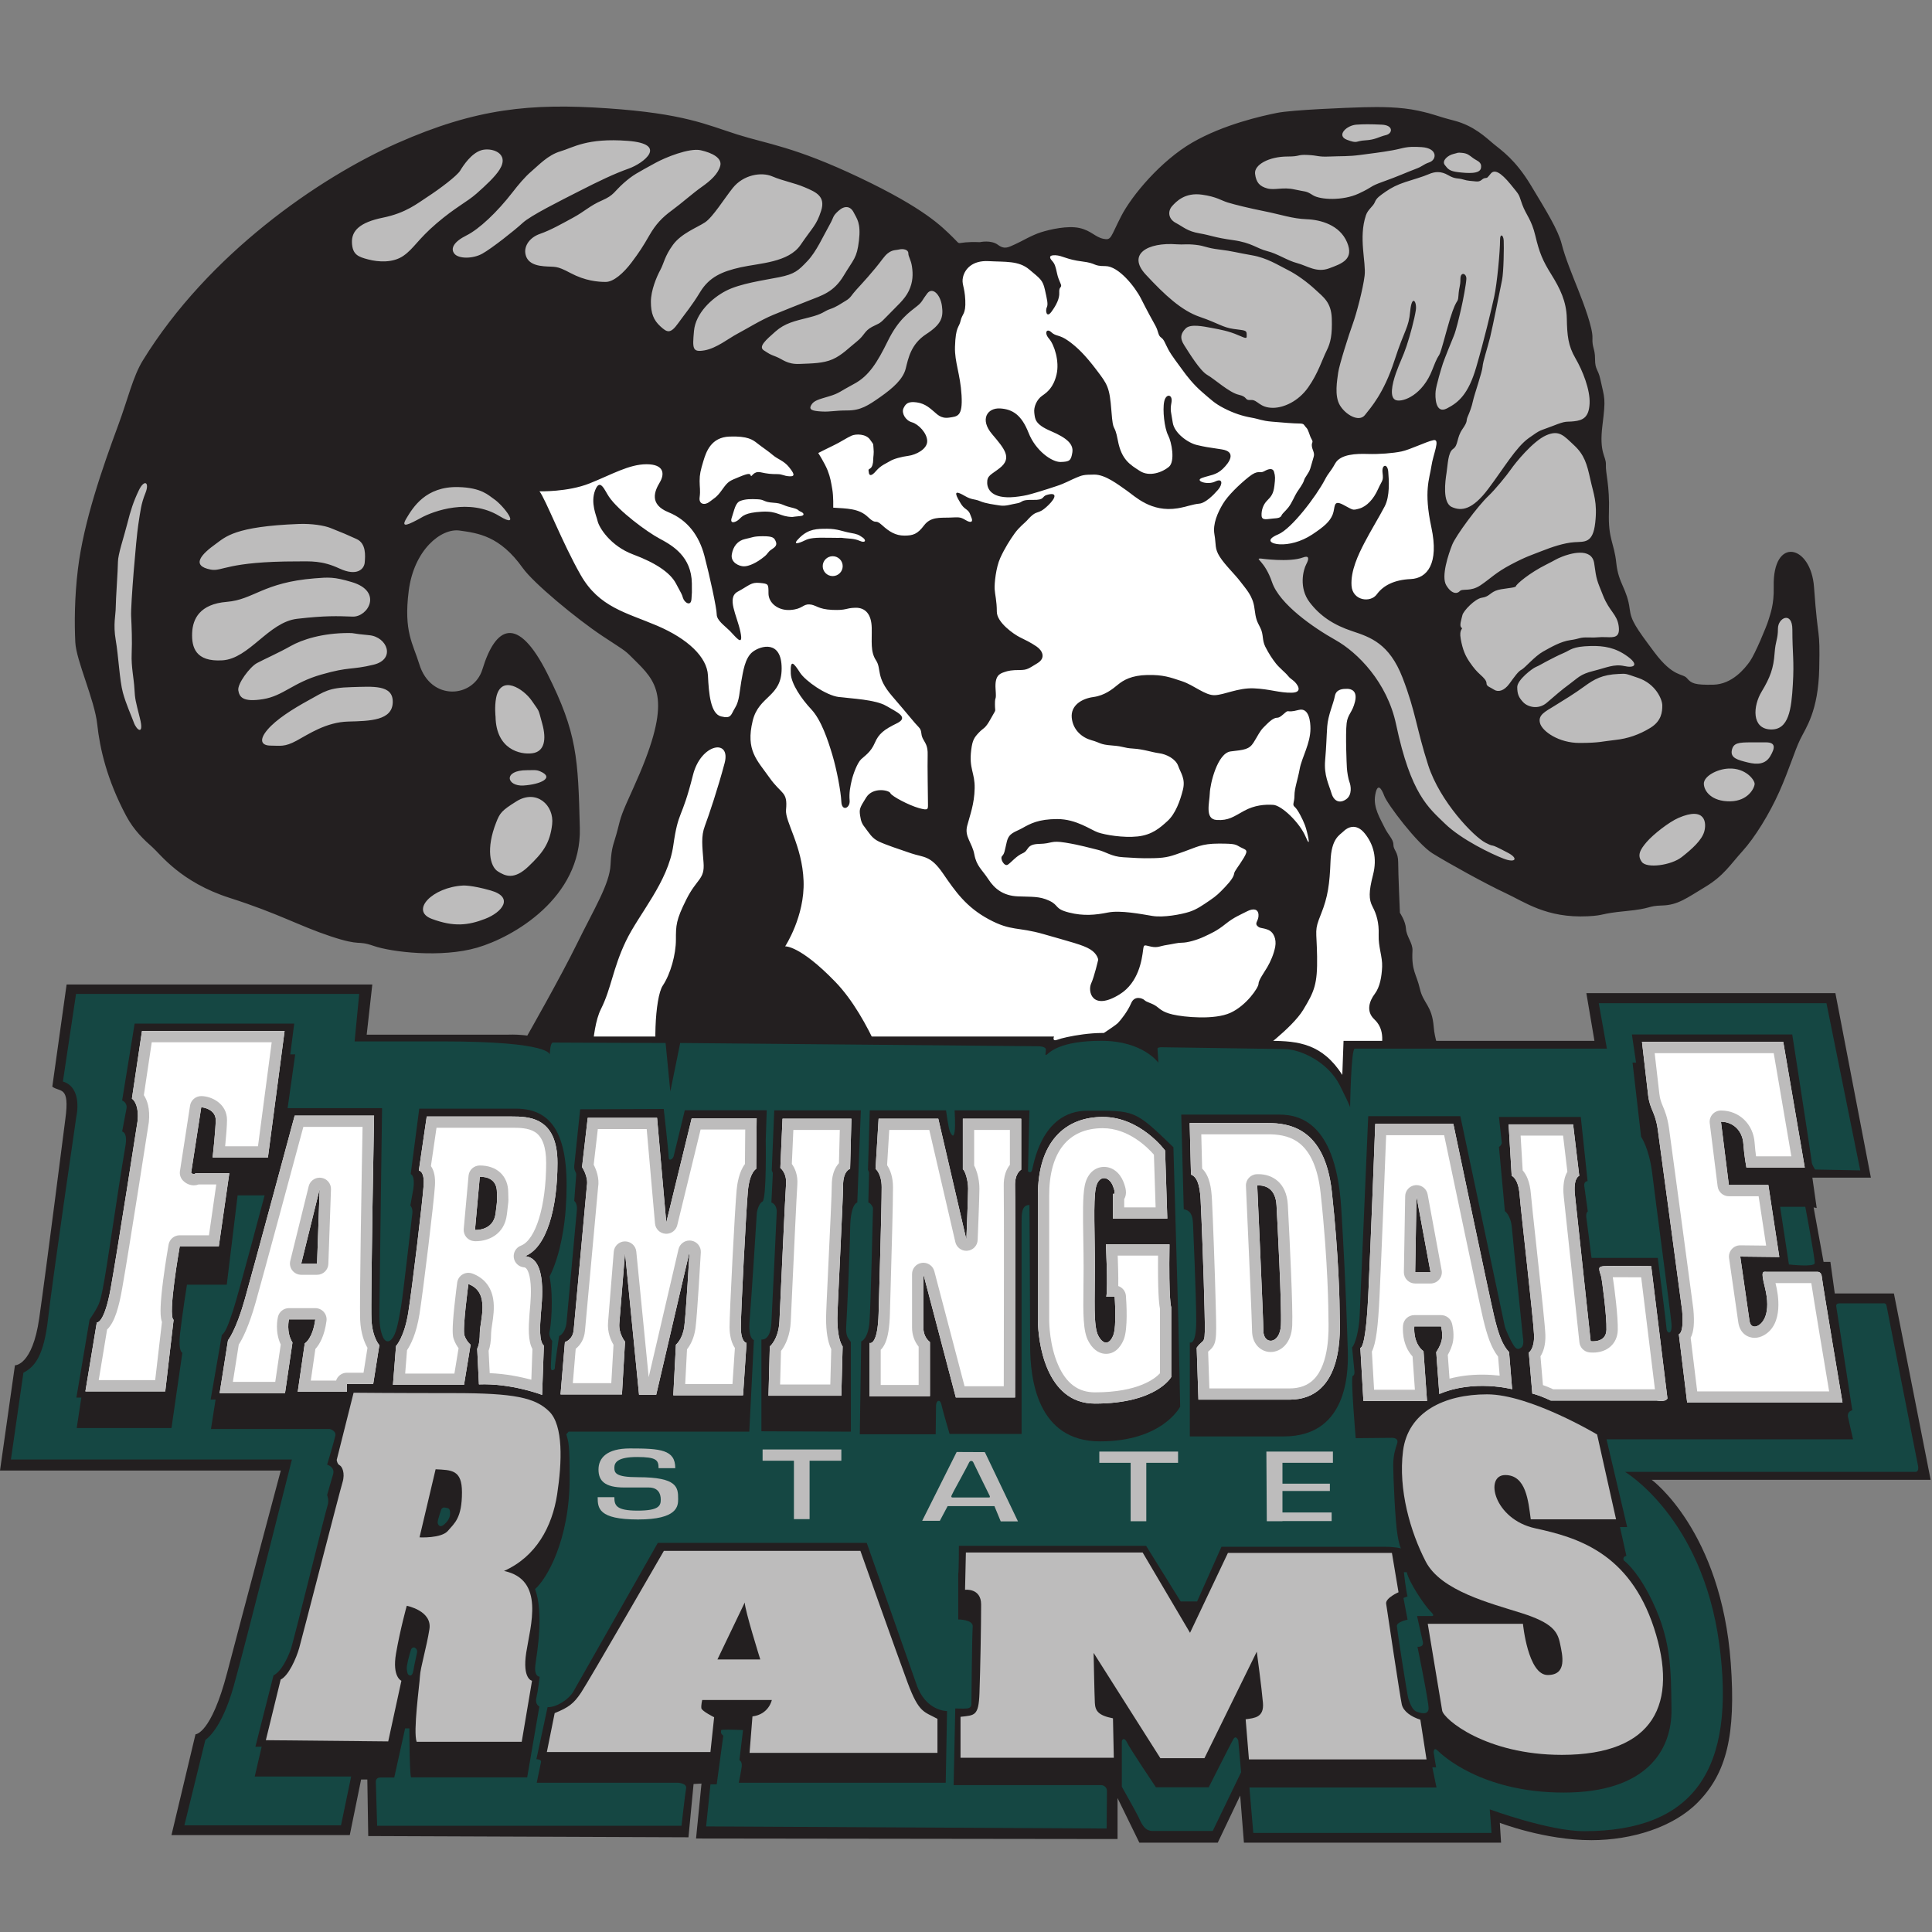 <?xml version="1.0" encoding="UTF-8"?>
<svg width="200px" height="200px" viewBox="0 0 200 200" version="1.1" xmlns="http://www.w3.org/2000/svg" xmlns:xlink="http://www.w3.org/1999/xlink">
    <rect x="0" y="0" width="200" height="200" fill="#808080" stroke="none"/>
    <!-- Generator: Sketch 51.3 (57544) - http://www.bohemiancoding.com/sketch -->
    <title>farmingdale-st</title>
    <desc>Created with Sketch.</desc>
    <defs></defs>
    <g id="farmingdale-st" stroke="none" stroke-width="1" fill="none" fill-rule="evenodd">
        <g id="farmingdale-st_BGL" transform="translate(0, 10.945)">
            <g id="farmingdale-st">
                <g id="g10" transform="translate(99.971, 89.932) scale(-1, 1) rotate(-180) translate(-99.971, -89.932) translate(0, 0.059)" fill-rule="nonzero">
                    <g id="g12">
                        <path d="M62.898,149.657 L51.864,142.727 L55.929,132.91 L65.511,124.535 C65.511,124.535 69.866,119.916 70.302,119.916 C70.737,119.916 56.219,75.304 56.219,75.304 L151.746,69.239 L146.52,83.677 L143.471,101.147 L142.6,104.756 L141.294,107.788 L142.745,116.884 L148.407,128.578 L150.004,136.519 L148.988,138.395 L149.57,146.192 L146.375,147.346 L140.132,146.336 L135.632,147.78 L116.904,164.527 L111.387,164.961 L106.161,164.817 L99.918,163.95 L97.45,162.362 L62.898,149.657" id="path14" fill="#FFFFFF"></path>
                        <polyline id="path16" fill="#BDBCBC" points="126.485 175.067 121.404 171.457 117.339 166.26 116.759 163.95 119.808 158.174 123.727 151.39 128.664 148.646 132.583 147.78 137.229 147.346 138.39 145.903 147.391 146.913 150.15 146.769 148.698 141.717 149.714 137.096 148.843 132.043 148.407 127.856 139.697 127.279 136.649 134.498 133.164 133.632 128.954 134.209 130.26 129.011 136.503 121.937 140.277 120.926 142.89 113.563 148.407 104.611 157.699 98.548 173.087 99.27 178.169 102.879 182.814 108.943 186.735 118.183 185.864 131.032 184.412 128.722 183.395 125.835 180.927 118.472 176.426 118.038 171.491 120.926 167.861 127.279 166.41 132.91 165.248 142.293 165.104 148.934 164.958 150.812 164.232 157.165 161.038 163.661 156.973 172.468 152.908 175.789 147.682 177.954 142.6 179.109 136.938 178.82 128.809 177.666 126.485 175.067"></polyline>
                        <polyline id="path18" fill="#BDBCBC" points="97.015 165.106 89.611 170.014 77.852 174.778 66.237 178.099 55.058 178.532 39.96 174.634 21.232 159.619 10.053 131.032 11.796 116.451 15.57 108.51 36.476 95.371 45.767 93.062 53.897 96.383 58.253 104.178 58.833 112.119 56.655 118.905 52.736 123.669 48.09 117.316 44.316 116.161 41.702 121.792 40.251 134.353 43.88 136.086 50.122 136.807 54.478 134.209 54.333 146.625 78.868 149.369 82.497 145.903 89.32 147.346 95.999 152.4 98.176 156.731 98.902 160.629 97.015 165.106"></polyline>
                        <path d="M185.594,119.889 C185.445,117.366 185.196,115.139 183.255,115.238 C181.315,115.337 181.464,117.663 182.36,119.147 C183.255,120.632 183.594,121.576 183.704,123.107 C183.803,124.492 184.052,124.541 184.052,125.679 C184.052,126.817 185.545,127.511 185.545,125.58 C185.545,123.055 185.744,122.413 185.594,119.889 Z M183.255,112.467 C182.759,111.626 181.913,111.576 180.918,111.824 C179.923,112.071 179.126,112.269 179.275,113.061 C179.424,113.852 179.972,113.902 181.315,113.902 C181.912,113.902 181.763,113.902 182.808,113.902 C183.852,113.902 183.753,113.308 183.255,112.467 Z M179.088,107.796 C177.206,107.776 176.402,108.83 176.382,109.61 C176.362,110.39 177.736,111.136 178.951,111.19 C180.716,111.268 181.658,110 181.639,109.591 C181.62,109.181 180.972,107.816 179.088,107.796 Z M176.421,104.655 C176.166,103.778 175.185,102.881 174.088,102.022 C172.989,101.164 170.478,100.833 169.968,101.515 C169.457,102.198 169.772,102.783 170.459,103.583 C171.145,104.382 172.773,105.653 173.754,106.08 C176.578,107.308 176.677,105.533 176.421,104.655 Z M167.189,114.147 C165.888,114.011 165.615,113.841 163.494,113.841 C161.374,113.841 159.664,115.031 159.425,115.881 C159.185,116.732 159.938,117.072 160.929,117.684 C161.921,118.296 162.982,118.942 164.008,119.691 C165.034,120.439 165.855,120.913 167.565,120.983 C168.385,121.017 168.18,121.052 169.583,120.575 C171.385,119.962 172.08,118.365 172.08,117.718 C172.08,117.072 172.011,116.12 170.848,115.405 C169.685,114.691 168.488,114.283 167.189,114.147 Z M157.68,118.058 C157.236,118.534 157.064,118.875 157.064,119.622 C157.064,120.371 158.637,121.562 158.98,121.698 C159.322,121.833 159.869,122.174 160.28,122.378 C160.691,122.582 161.168,122.854 161.887,123.16 C162.606,123.466 162.742,123.827 164.658,123.875 C166.059,123.909 167.223,123.704 168.453,122.82 C169.685,121.935 169.206,121.562 168.146,121.8 C167.086,122.038 166.299,121.629 164.931,121.289 C163.562,120.949 163.357,120.575 162.468,119.928 C161.578,119.282 160.997,118.739 160.109,117.99 C159.219,117.242 158.125,117.581 157.68,118.058 Z M155.665,101.858 C154.41,102.336 151.274,103.84 149.577,105.49 C147.881,107.142 146.057,108.504 144.522,115.763 C143.6,120.13 140.54,123.21 138.251,124.494 C135.964,125.778 132.459,128.201 131.684,130.476 C130.909,132.749 129.84,132.932 130.504,132.933 C130.504,132.933 133.45,132.505 134.894,133.044 C135.484,133.263 135.559,132.969 135.226,132.345 C134.894,131.722 134.452,129.888 135.559,128.421 C136.665,126.953 138.104,126.036 139.985,125.412 C141.867,124.789 143.822,124.127 145.187,120.606 C146.552,117.083 146.627,115.323 147.844,111.544 C149.061,107.765 152.565,104.133 153.783,103.509 C155,102.886 153.8,103.694 156.144,102.445 C157.176,101.896 156.919,101.382 155.665,101.858 Z M140.27,118.119 C140,116.985 139.512,116.824 139.403,115.879 C139.271,114.725 139.403,111.642 139.43,111.238 C139.457,110.833 139.566,110.131 139.701,109.78 C139.837,109.43 140,108.485 139.376,108.026 C138.751,107.567 138.1,107.729 137.829,108.647 C137.558,109.564 137.042,110.481 137.178,112.047 C137.313,113.612 137.313,114.395 137.394,115.556 C137.476,116.717 138.046,117.931 138.182,118.686 C138.318,119.442 139.051,119.442 139.457,119.442 C139.864,119.442 140.543,119.253 140.27,118.119 Z M134.03,107.216 C134.328,106.973 134.843,105.975 135.088,105.327 C135.332,104.68 135.793,102.628 135.169,104.113 C134.545,105.597 132.673,107.378 131.805,107.432 C130.936,107.486 129.878,107.406 128.791,106.812 C127.706,106.218 127.191,105.786 125.942,105.867 C124.694,105.948 125.209,107.648 125.237,108.62 C125.264,109.591 126.024,112.803 127.408,112.965 C128.791,113.127 129.309,113.154 129.769,113.883 C130.23,114.611 130.393,115.043 130.827,115.475 C131.263,115.906 131.506,116.176 131.885,116.365 C132.266,116.555 132.246,116.276 132.835,116.797 C133.569,117.444 132.992,116.87 134.437,117.256 C135.549,117.552 135.658,115.933 135.658,115.339 C135.658,113.774 134.763,112.344 134.545,111.156 C134.328,109.969 134.003,109.159 134.003,108.404 C134.003,107.648 133.731,107.459 134.03,107.216 Z M128.755,101.943 C128.238,101.076 127.786,100.594 127.753,100.305 C127.721,100.016 127.43,99.566 126.815,98.922 C126.202,98.28 125.943,98.022 125.233,97.54 C124.522,97.059 123.908,96.608 123.1,96.351 C122.292,96.094 120.45,95.74 119.286,95.933 C118.122,96.126 115.989,96.544 114.696,96.287 C113.404,96.03 112.175,95.901 110.657,96.287 C109.138,96.672 109.654,97.026 108.62,97.509 C107.586,97.991 106.843,97.894 105.356,97.958 C103.87,98.023 102.965,98.729 102.318,99.726 C101.672,100.722 101.09,101.076 100.864,102.297 C100.637,103.519 99.829,104.129 100.12,105.254 C100.411,106.379 100.864,107.504 100.896,109.143 C100.929,110.782 100.292,111.147 100.541,113.128 C100.67,114.157 100.864,114.414 101.349,114.928 C101.834,115.442 101.963,115.249 102.577,116.374 C103.191,117.499 102.997,116.888 102.997,117.853 C102.997,118.818 103.159,118.046 103.062,119.428 C102.965,120.81 103.482,121.003 103.935,121.164 C104.387,121.323 104.743,121.388 105.551,121.388 C106.359,121.388 106.487,121.549 107.393,122.095 C108.298,122.642 107.91,123.413 107.296,123.831 C106.682,124.249 106.132,124.506 105.551,124.795 C104.969,125.084 103.191,126.306 103.191,127.43 C103.191,128.555 102.997,129.197 102.965,129.776 C102.933,130.356 103.095,131.994 103.547,132.99 C104,133.987 104.549,134.855 105.034,135.53 C105.518,136.204 106.11,136.64 106.294,136.848 C107.49,138.197 107.296,137.265 108.524,138.455 C109.31,139.216 109.484,139.842 108.363,139.515 C107.813,139.355 108.201,138.968 106.908,139.001 C105.616,139.033 105.907,138.743 105.293,138.648 C104.678,138.551 104.129,138.325 103.515,138.422 C102.901,138.519 102.061,138.614 101.447,138.873 C100.832,139.13 100.638,138.968 99.863,139.419 C99.087,139.869 98.732,139.932 99.184,139.097 C99.636,138.261 99.766,138.23 100.089,137.973 C100.412,137.715 100.412,137.522 100.574,137.137 C100.736,136.752 100.542,136.558 99.959,136.912 C99.378,137.266 99.249,137.201 98.279,137.169 C97.31,137.137 96.34,137.265 95.661,136.365 C94.983,135.466 94.53,135.304 93.625,135.304 C92.72,135.304 92.074,135.691 91.298,136.398 C90.523,137.104 90.781,136.334 89.844,137.233 C88.906,138.133 87.646,138.101 86.256,138.197 C86.256,138.197 86.289,139.355 86.16,140.094 C86.03,140.833 85.966,141.315 85.675,142.054 C85.384,142.793 84.705,143.854 84.705,143.854 C84.705,143.854 85.836,144.431 86.385,144.69 C86.935,144.947 87.722,145.465 88.164,145.654 C88.616,145.846 89.65,145.847 90.07,145.236 C90.49,144.625 90.361,144.947 90.425,144.369 C90.49,143.79 90.393,143.5 90.393,143.146 C90.393,142.793 90.296,142.376 90.07,142.247 C89.844,142.118 89.909,142.118 89.941,141.83 C89.973,141.54 90.167,141.379 90.684,141.99 C91.201,142.6 91.783,142.793 92.138,143.018 C92.494,143.243 93.301,143.468 94.045,143.564 C94.789,143.661 95.984,144.239 95.984,145.075 C95.984,145.911 95.079,146.844 94.401,147.036 C93.722,147.228 93.302,148 93.528,148.483 C93.754,148.965 94.013,149.221 94.918,149.093 C95.823,148.965 96.34,148.417 96.663,148.16 C96.986,147.903 97.374,147.39 98.247,147.518 C99.119,147.646 99.669,147.614 99.54,149.832 C99.41,152.05 98.813,153.256 98.86,154.846 C98.925,157 99.281,156.806 99.442,157.546 C99.604,158.285 99.992,158.189 99.927,159.668 C99.862,161.146 99.507,161.338 99.701,162.109 C99.895,162.881 100.638,163.813 102.351,163.717 C104.064,163.62 105.454,163.781 106.553,162.848 C107.651,161.917 107.942,161.789 108.168,160.76 C108.394,159.732 108.523,159.249 108.362,158.929 C108.201,158.606 108.33,157.771 108.847,158.478 C109.364,159.185 109.687,159.86 109.655,160.438 C109.623,161.017 109.817,160.953 109.849,161.146 C109.881,161.338 109.59,161.692 109.429,162.432 C109.267,163.171 109.203,163.427 108.912,163.749 C108.621,164.071 108.557,164.359 109.267,164.327 C109.978,164.295 110.431,163.877 112.015,163.685 C113.598,163.492 113.081,163.203 114.438,163.203 C115.796,163.203 117.509,161.05 118.122,159.828 C118.736,158.607 119.285,157.611 119.609,157.032 C119.932,156.454 119.867,156.036 120.191,155.811 C120.514,155.585 120.578,155.264 120.934,154.589 C121.289,153.915 122.032,152.982 122.42,152.436 C122.808,151.89 123.552,150.925 124.457,150.153 C125.361,149.383 125.717,148.997 126.719,148.483 C127.721,147.968 128.626,147.679 129.531,147.519 C130.436,147.358 130.565,147.197 131.664,147.101 C132.763,147.004 133.958,146.908 134.507,146.908 C135.056,146.908 134.96,146.747 135.218,146.49 C135.478,146.234 135.541,145.686 135.768,145.301 C135.994,144.915 135.768,145.011 135.801,144.593 C135.833,144.176 136.124,143.887 135.994,143.469 C135.864,143.052 135.8,142.762 135.639,142.247 C135.478,141.733 135.089,141.38 134.992,141.026 C134.896,140.672 134.475,140.126 134.249,139.773 C134.023,139.42 133.733,138.681 133.377,138.23 C133.021,137.779 132.763,137.619 132.665,137.394 C132.569,137.169 132.342,137.104 131.793,137.073 C131.244,137.041 130.629,136.816 130.598,137.363 C130.565,137.909 130.758,138.519 131.179,138.937 C131.6,139.355 131.826,139.643 131.923,140.448 C132.019,141.251 132.019,141.444 131.89,141.894 C131.76,142.344 131.308,142.216 130.856,141.958 C130.403,141.701 130.275,142.183 129.272,141.38 C128.269,140.576 127.107,139.451 126.591,138.583 C126.072,137.715 125.523,136.527 125.717,135.434 C125.91,134.341 125.716,133.987 126.266,133.119 C126.815,132.252 127.817,131.32 128.399,130.549 C128.981,129.777 129.693,129.069 129.854,127.817 C130.015,126.563 130.113,126.466 130.468,125.76 C130.824,125.052 130.629,124.506 130.985,123.799 C131.341,123.091 131.728,122.514 132.084,122.063 C132.44,121.613 133.086,121.1 133.311,120.81 C133.538,120.521 133.7,120.457 133.958,120.231 C134.217,120.006 134.993,119.074 133.733,119.042 C132.472,119.01 131.437,119.428 129.789,119.493 C128.14,119.557 126.752,118.818 125.749,118.785 C124.747,118.753 123.616,119.814 122.356,120.231 C121.096,120.649 120.417,120.906 118.769,120.875 C117.12,120.842 116.28,120.329 115.73,119.878 C115.181,119.428 114.373,118.753 113.177,118.592 C111.982,118.431 110.819,117.725 110.948,116.439 C111.077,115.153 112.046,114.382 112.984,114.125 C113.921,113.868 113.824,113.675 115.117,113.578 C116.409,113.482 116.247,113.322 117.315,113.257 C118.381,113.193 119.253,112.872 119.996,112.775 C120.74,112.679 121.709,112.197 121.968,111.457 C122.227,110.718 122.743,110.14 122.452,108.982 C122.162,107.826 121.677,106.507 120.87,105.768 C120.062,105.029 119.253,104.322 117.766,104.161 C116.28,104.001 114.405,104.322 113.662,104.579 C112.919,104.836 111.432,105.961 109.461,105.961 C107.489,105.961 106.649,105.479 105.841,105.029 C105.033,104.579 104.452,104.547 104.225,103.615 C103.999,102.683 103.999,102.394 103.74,102.136 C103.482,101.879 103.967,101.012 104.322,101.236 C104.678,101.461 105.195,102.136 105.874,102.426 C106.552,102.715 106.197,103.358 107.586,103.39 C108.976,103.422 108.717,103.776 110.301,103.519 C111.885,103.261 112.789,102.973 113.63,102.78 C114.47,102.587 115.052,102.073 116.28,102.008 C117.508,101.943 117.961,101.879 119.415,101.912 C120.87,101.943 121.257,102.136 122.55,102.587 C123.842,103.037 124.361,103.422 126.17,103.422 C127.98,103.422 127.882,103.326 128.432,103.037 C128.981,102.747 129.271,102.812 128.755,101.943 Z M89.004,134.759 C88.422,135.016 87.872,134.983 87.356,135.047 C86.839,135.112 87.42,135.047 85.966,135.08 C84.284,135.117 83.8,135.047 83.283,134.791 C82.766,134.534 81.861,134.211 82.798,135.112 C83.735,136.012 84.576,136.012 85.642,136.012 C86.709,136.012 87.258,135.722 88.002,135.594 C88.745,135.465 88.875,135.401 89.294,135.112 C89.714,134.823 89.585,134.501 89.004,134.759 Z M86.201,131.114 C85.63,131.114 85.167,131.573 85.167,132.143 C85.167,132.711 85.63,133.171 86.201,133.171 C86.773,133.171 87.236,132.711 87.236,132.143 C87.236,131.573 86.773,131.114 86.201,131.114 Z M78.856,137.779 C77.143,137.683 76.852,137.33 76.529,137.009 C76.206,136.686 75.495,136.429 75.753,137.169 C76.012,137.908 76.108,138.712 76.658,138.904 C77.207,139.097 77.692,139.097 78.436,139.065 C79.179,139.033 79.017,138.776 80.019,138.712 C81.021,138.648 80.924,138.455 81.861,138.229 C82.799,138.005 82.508,137.94 82.895,137.779 C83.283,137.619 83.283,137.362 82.863,137.33 C82.443,137.298 82.023,137.233 82.023,137.233 C80.665,137.265 80.569,137.876 78.856,137.779 Z M79.857,133.859 C79.469,133.601 79.534,133.473 79.146,133.151 C78.303,132.452 77.498,132.123 77.013,132.123 C76.528,132.123 75.624,132.508 75.753,133.344 C75.882,134.18 76.367,134.791 77.143,134.952 C77.918,135.112 77.951,135.24 78.984,135.24 C80.019,135.24 80.148,135.08 80.31,134.694 C80.471,134.309 80.246,134.116 79.857,133.859 Z M74.783,140.094 C74.169,139.225 73.943,139.194 73.459,138.809 C72.974,138.422 72.327,138.519 72.424,139.258 C72.521,139.997 72.424,140.286 72.424,140.961 C72.424,141.636 72.521,142.054 72.812,143.018 C73.103,143.983 73.608,145.492 75.527,145.557 C77.401,145.622 77.919,145.236 78.403,144.851 C78.888,144.464 79.534,144.047 80.019,143.629 C80.504,143.211 81.151,143.051 81.668,142.408 C82.184,141.764 82.378,141.412 81.732,141.443 C81.086,141.476 81.053,141.669 80.44,141.669 C79.826,141.669 79.47,141.7 78.726,141.862 C77.983,142.022 77.789,141.282 77.724,141.507 C77.66,141.733 77.53,141.797 76.529,141.379 C75.527,140.961 75.398,140.961 74.783,140.094 Z M71.84,156.482 C72.003,158.321 73.689,159.889 75.158,160.647 C76.626,161.404 79.019,161.728 80.65,162.052 C82.282,162.377 82.662,162.755 83.587,163.73 C84.512,164.703 85.188,166.253 85.871,167.462 C86.361,168.327 86.143,168.327 86.796,168.922 C87.448,169.517 88.047,169.408 88.373,168.76 C88.7,168.11 89.135,167.677 88.918,165.839 C88.7,164 88.373,163.945 87.34,162.215 C86.307,160.484 85.055,160.159 83.696,159.619 C82.337,159.078 81.357,158.699 80.052,158.158 C78.747,157.618 77.279,156.698 76.354,156.211 C75.429,155.725 74.179,154.697 72.928,154.48 C71.676,154.265 71.676,154.643 71.84,156.482 Z M70.208,157.293 C69.392,156.158 69.066,156.32 68.359,156.968 C67.652,157.618 67.38,158.321 67.38,159.511 C67.38,160.7 67.978,162.107 68.359,162.81 C68.74,163.513 68.794,164.216 69.664,165.406 C70.534,166.597 72.166,167.191 72.982,167.732 C73.798,168.273 75.007,170.236 75.864,171.301 C76.952,172.653 78.801,172.978 79.943,172.491 C81.086,172.004 82.173,171.843 83.316,171.356 C84.458,170.869 85.491,170.436 85.001,168.922 C84.512,167.407 84.131,167.245 82.88,165.406 C81.63,163.568 78.638,163.513 76.68,163.08 C74.722,162.647 73.417,162.052 72.492,160.539 C71.568,159.024 71.024,158.429 70.208,157.293 Z M65.368,163.567 C64.552,162.485 63.519,161.565 62.703,161.565 C61.887,161.565 60.582,161.674 59.059,162.485 C57.536,163.296 57.536,163.08 56.285,163.188 C55.034,163.296 54.49,163.783 54.381,164.541 C54.273,165.299 54.817,166.164 55.904,166.542 C56.993,166.92 58.135,167.569 59.331,168.219 C60.528,168.868 61.071,169.463 62.322,170.003 C63.573,170.544 63.573,170.923 64.552,171.788 C65.531,172.654 65.934,172.829 67.869,173.897 C68.849,174.437 71.35,175.465 72.547,175.195 C73.743,174.925 74.777,174.384 74.559,173.572 C74.341,172.761 73.58,172.059 72.656,171.409 C71.731,170.76 70.589,169.733 69.556,168.975 C68.523,168.219 67.869,167.515 67.217,166.379 C66.565,165.244 66.184,164.649 65.368,163.567 Z M54.11,167.677 C53.294,166.92 50.901,165.028 49.922,164.486 C48.943,163.945 47.475,163.945 47.039,164.486 C46.604,165.028 46.985,165.731 48.29,166.379 C49.596,167.029 51.454,168.771 53.076,170.868 C53.62,171.571 54.328,172.437 55.035,173.032 C55.742,173.627 56.72,174.709 58.026,175.087 C59.331,175.467 60.745,176.493 64.987,176.168 C69.229,175.845 66.619,173.844 65.096,173.302 C63.573,172.761 61.996,172.004 59.984,170.976 C57.971,169.95 54.926,168.435 54.11,167.677 Z M51.696,137.33 C48.6,139.217 44.868,137.839 43.616,137.16 C42.364,136.481 41.397,135.972 42.08,137.104 C42.763,138.236 44.072,140.407 47.429,140.329 C49.875,140.272 50.576,139.461 51.116,139.102 C52.116,138.44 54.066,135.885 51.696,137.33 Z M38.12,163.893 C37.087,164.161 36.488,164.379 36.434,165.622 C36.38,166.867 37.25,167.732 39.643,168.219 C42.035,168.705 43.217,169.702 44.266,170.381 C45.517,171.193 47.311,172.546 47.638,173.086 C47.965,173.627 48.78,174.87 49.814,175.195 C50.847,175.52 52.805,174.925 51.717,173.194 C51.252,172.455 50.303,171.571 49.323,170.706 C48.345,169.841 47.148,169.3 45.191,167.624 C43.233,165.947 42.852,165.028 41.764,164.271 C40.676,163.513 39.153,163.621 38.12,163.893 Z M36.049,116.055 C33.773,115.998 31.952,114.753 30.701,114.074 C29.449,113.395 28.994,113.565 28.027,113.565 C27.059,113.565 26.775,114.13 27.685,115.206 C28.596,116.281 30.302,117.356 31.952,118.261 C33.603,119.167 33.991,119.558 36.391,119.619 C38.609,119.676 40.715,119.903 40.658,118.035 C40.601,116.167 38.325,116.111 36.049,116.055 Z M24.67,119.28 C24.556,119.959 25.865,121.713 26.604,122.109 C27.344,122.505 28.88,123.185 30.075,123.863 C31.27,124.542 33.372,125.221 36.106,125.221 C36.789,125.221 36.334,125.165 38.211,124.995 C40.089,124.825 41,122.505 38.667,121.939 C36.334,121.373 36.22,121.769 33.261,120.92 C30.302,120.073 29.336,118.714 27.23,118.374 C25.125,118.035 24.783,118.6 24.67,119.28 Z M23.02,122.392 C20.232,122.222 19.833,123.75 19.89,125.221 C19.947,126.692 20.687,128.219 23.475,128.446 C26.263,128.672 27.239,130.456 32.578,130.88 C34.001,130.992 34.57,131.05 36.447,130.484 C39.657,129.516 38.098,126.862 36.505,126.919 C34.911,126.975 33.717,127.032 30.758,126.692 C27.799,126.352 25.808,122.562 23.02,122.392 Z M22.337,134.444 C23.344,135.166 24.271,136.254 30.932,136.509 C32.269,136.561 33.581,136.35 34.229,136.086 C36.447,135.18 34.972,135.806 36.903,134.953 C37.927,134.501 37.813,133.2 37.756,132.52 C37.699,131.841 36.959,131.05 35.139,131.898 C33.318,132.747 32.123,132.634 30.758,132.634 C23.474,132.634 23.02,131.558 21.825,131.784 C19.674,132.192 20.914,133.426 22.337,134.444 Z M93.051,164.919 C93.486,165.028 94.029,164.919 94.029,164.541 C94.029,164.163 94.301,163.893 94.41,163.135 C94.519,162.377 94.519,161.565 94.084,160.647 C93.649,159.727 92.833,159.078 91.909,158.104 C90.984,157.131 91.093,157.348 90.277,156.915 C89.461,156.482 89.516,156.05 88.7,155.4 C87.884,154.752 87.177,153.994 86.198,153.561 C85.219,153.129 84.077,153.129 82.771,153.075 C81.466,153.021 81.031,153.561 80.324,153.832 C79.617,154.102 79.671,154.102 79.073,154.48 C78.475,154.86 79.291,155.563 80.27,156.428 C81.249,157.293 82.228,157.509 83.751,157.888 C85.274,158.266 85.273,158.537 85.926,158.753 C86.579,158.969 87.014,159.294 87.558,159.619 C88.101,159.943 88.101,160.159 88.645,160.754 C89.189,161.349 90.396,162.64 91.365,163.945 C92.126,164.973 92.616,164.811 93.051,164.919 Z M95.988,160.376 C96.531,161.079 97.347,160.267 97.51,159.078 C97.673,157.888 97.456,157.185 95.879,156.158 C94.301,155.13 94.029,153.669 93.758,152.587 C93.485,151.506 92.452,150.586 91.147,149.667 C89.841,148.747 89.08,148.26 87.721,148.26 C86.361,148.26 85.98,148.099 85.055,148.152 C84.131,148.207 83.696,148.315 83.968,148.802 C84.24,149.288 84.729,149.397 85.817,149.721 C86.905,150.046 86.905,150.208 88.428,151.019 C89.951,151.831 90.82,153.237 91.909,155.455 C92.997,157.672 94.113,158.409 94.954,159.078 C95.498,159.511 95.443,159.672 95.988,160.376 Z M121.82,165.459 C122.527,165.406 122.8,165.514 123.78,165.406 C124.759,165.299 124.867,165.081 126.227,164.919 C127.586,164.757 128.021,164.595 129.598,164.324 C131.176,164.053 132.317,163.296 133.297,162.81 C134.276,162.323 135.363,161.512 136.179,160.754 C136.995,159.997 137.811,159.456 137.865,157.78 C137.92,156.103 137.757,155.292 137.322,154.427 C136.886,153.561 136.451,152.101 135.418,150.64 C134.385,149.18 132.867,148.532 131.774,148.532 C130.36,148.532 130.196,149.397 129.489,149.342 C128.782,149.288 129.217,149.667 128.239,149.883 C127.259,150.1 125.737,151.506 124.976,151.938 C124.214,152.371 123.072,154.265 122.584,155.022 C122.093,155.78 122.257,156.265 122.746,156.753 C123.234,157.239 124.541,156.968 125.411,156.806 C126.28,156.643 127.205,156.482 128.184,156.05 C129.164,155.617 129.055,155.725 129.055,156.158 C129.055,156.59 128.837,156.536 127.694,156.698 C126.553,156.86 126.118,157.293 124.214,157.943 C122.311,158.591 120.57,160.214 118.612,162.323 C116.654,164.432 118.78,165.692 121.82,165.459 Z M121.332,169.408 C121.766,169.895 122.668,170.848 124.432,170.598 C125.955,170.383 126.389,170.003 127.096,169.787 C127.803,169.571 129.326,169.192 130.958,168.868 C132.59,168.543 133.786,168.11 135.254,168.057 C136.723,168.002 138.681,167.462 139.443,165.677 C140.204,163.891 138.898,163.458 137.593,162.972 C136.288,162.485 135.309,163.243 134.276,163.513 C133.242,163.783 132.263,164.486 131.175,164.757 C130.087,165.028 129.598,165.622 127.641,165.893 C125.682,166.164 125.411,166.379 124.16,166.596 C122.909,166.812 122.527,167.245 121.713,167.677 C120.897,168.11 120.897,168.922 121.332,169.408 Z M133.297,174.547 C134.657,174.547 134.221,174.762 135.363,174.709 C136.506,174.655 136.397,174.492 137.648,174.547 C138.9,174.6 139.605,174.547 140.802,174.709 C141.998,174.87 142.977,174.979 144.173,175.195 C145.371,175.412 145.48,175.628 147.165,175.52 C148.851,175.412 148.743,174.222 147.981,173.952 C147.219,173.681 147.383,173.572 146.513,173.249 C145.642,172.924 144.718,172.491 143.195,171.951 C141.673,171.409 142.271,171.464 140.639,170.706 C139.007,169.95 136.668,170.058 135.908,170.544 C135.147,171.031 135.199,170.868 134.004,171.139 C132.808,171.409 131.937,171.031 131.175,171.248 C130.414,171.463 130.033,171.843 129.924,172.762 C129.816,173.682 131.339,174.547 133.297,174.547 Z M140.421,177.846 C141.237,177.9 141.781,177.9 143.032,177.846 C144.282,177.792 144.173,176.926 143.467,176.763 C142.76,176.602 142.379,176.277 141.346,176.223 C140.313,176.17 140.584,175.845 139.443,176.277 C138.3,176.71 139.385,177.777 140.421,177.846 Z M148.174,136.162 C148.987,132.382 147.732,130.878 146.035,130.805 C144.338,130.732 143.195,130.145 142.53,129.228 C141.866,128.311 140.022,128.568 139.911,130.108 C139.801,131.649 140.612,133.337 141.24,134.548 C141.866,135.759 142.788,137.263 143.342,138.327 C143.896,139.391 143.785,141.041 143.711,141.922 C143.637,142.802 143.01,142.692 143.121,141.812 C143.231,140.931 143.085,141.079 142.641,140.087 C142.198,139.097 141.497,138.327 140.723,138.105 C139.948,137.887 140.096,137.96 139.026,138.509 C137.956,139.06 138.251,138.216 137.956,137.483 C137.661,136.749 137.07,136.236 135.854,135.428 C134.636,134.621 133.381,134.364 132.496,134.401 C131.61,134.437 130.909,134.841 132.311,135.428 C133.714,136.015 136.266,139.403 137.145,141.079 C137.587,141.922 137.66,141.775 138.214,142.766 C138.767,143.756 140.427,143.793 141.608,143.756 C142.788,143.72 144.191,143.83 145.076,144.014 C145.962,144.196 147.658,145.04 148.396,145.187 C149.134,145.334 148.359,143.756 148.174,142.472 C147.989,141.188 147.363,139.941 148.174,136.162 Z M149.916,172.616 C150.669,172.173 150.909,172.343 151.456,172.173 C152.004,172.003 152.242,172.037 152.79,171.968 C153.337,171.901 153.406,172.274 153.713,172.309 C154.02,172.343 153.953,172.343 154.328,172.785 C154.705,173.227 155.32,172.955 156.38,171.663 C157.441,170.37 157.167,170.71 157.578,169.588 C157.989,168.465 158.536,168.058 158.945,166.323 C159.356,164.588 159.698,163.771 160.588,162.343 C161.477,160.915 162.161,159.554 162.195,157.785 C162.23,156.017 162.332,154.962 163.085,153.67 C163.837,152.378 164.624,150.405 164.555,148.976 C164.487,147.548 163.871,147.242 162.948,147.139 C162.024,147.037 162.229,147.242 160.759,146.663 C159.288,146.085 159.596,146.357 158.262,145.405 C156.928,144.452 155.697,142.31 154.056,140.133 C152.414,137.955 151.285,137.82 150.293,138.263 C149.301,138.705 149.61,140.949 149.745,141.8 C149.882,142.65 149.882,143.909 150.429,144.282 C150.977,144.656 150.772,145.438 151.388,146.323 C152.002,147.207 151.73,147.139 151.934,147.615 C152.14,148.092 152.345,148.603 152.482,149.248 C152.619,149.895 153.44,152.241 153.474,152.785 C153.508,153.33 153.987,154.724 154.26,155.847 C154.533,156.969 155.321,160.915 155.492,161.764 C155.663,162.615 155.697,165.234 155.663,165.846 C155.629,166.458 155.286,166.595 155.286,165.948 C155.286,164.69 154.978,161.391 154.671,159.996 C154.363,158.601 153.645,155.575 152.823,152.752 C152.002,149.929 150.977,149.079 149.779,148.466 C148.583,147.854 148.549,149.656 148.617,150.268 C148.685,150.881 149.199,152.615 149.37,153.125 C149.541,153.636 150.259,155.404 150.498,155.982 C150.738,156.561 151.046,157.888 151.251,158.771 C151.456,159.656 151.764,161.288 151.797,161.867 C151.833,162.444 151.182,162.683 151.182,161.867 C151.182,161.051 151.046,161.153 150.977,160.132 C150.909,159.111 150.806,160.371 149.745,156.493 C148.686,152.615 149.267,155.065 148.275,152.479 C147.284,149.895 145.299,149.112 144.547,149.316 C143.794,149.52 144.103,150.983 144.513,152.139 C144.924,153.295 145.231,153.806 145.607,154.929 C145.983,156.051 146.429,157.752 146.565,158.635 C146.702,159.52 146.155,160.336 145.983,158.534 C145.812,156.731 145.436,156.764 144.342,153.398 C143.247,150.031 141.914,148.568 141.297,147.785 C140.682,147.004 139.28,147.819 138.699,148.806 C138.118,149.792 138.426,151.391 138.527,152.173 C138.63,152.955 139.657,156.187 140.033,157.207 C140.409,158.228 141.093,160.812 141.264,162.207 C141.434,163.601 140.617,166.129 141.4,168.465 C141.606,169.078 142.153,169.384 142.325,169.826 C142.495,170.269 142.872,170.506 143.452,170.915 C144.035,171.323 144.65,171.628 145.47,171.901 C146.291,172.173 147.284,172.444 147.899,172.717 C148.515,172.989 149.164,173.057 149.916,172.616 Z M150.483,174.817 C150.972,174.925 150.809,174.979 151.353,174.925 C151.897,174.872 152.06,174.709 152.495,174.384 C152.931,174.06 153.42,174.005 153.311,173.357 C153.202,172.707 151.897,172.816 150.972,172.924 C150.049,173.032 149.885,173.249 149.558,173.681 C149.233,174.114 149.878,174.683 150.483,174.817 Z M165.137,136.629 C164.898,134.486 164.042,134.691 162.982,134.622 C161.921,134.555 160.622,134.112 159.596,133.705 C158.571,133.296 158.023,133.16 156.416,132.31 C154.807,131.459 154.328,130.882 153.269,130.167 C152.208,129.453 151.388,129.861 151.114,129.555 C150.84,129.249 150.259,129.249 149.713,130.167 C149.165,131.086 149.951,133.399 150.327,134.35 C150.704,135.303 152.98,138.373 154.09,139.419 C154.739,140.031 155.971,141.527 156.416,142.174 C156.859,142.82 158.673,145.065 160.041,145.677 C161.409,146.288 161.887,145.643 162.948,144.656 C164.008,143.67 164.281,142.718 164.624,141.153 C164.966,139.589 165.377,138.772 165.137,136.629 Z M165.957,129.079 C166.607,127.445 167.394,127.174 167.565,125.949 C167.735,124.726 167.086,124.76 166.265,124.793 C165.445,124.827 165.409,124.726 164.452,124.76 C163.494,124.793 163.562,124.623 162.572,124.487 C161.579,124.351 160.588,123.774 159.733,123.297 C158.877,122.82 157.852,121.597 157.509,121.425 C157.167,121.257 156.791,120.712 156.245,119.964 C155.696,119.216 155.081,119.08 154.67,119.351 C154.259,119.623 153.884,119.691 153.884,119.997 C153.884,120.303 153.61,120.576 153.234,120.916 C152.858,121.257 152.584,121.562 152.139,122.208 C151.696,122.855 151.422,123.466 151.217,124.59 C151.011,125.712 151.524,125.609 151.285,125.779 C151.046,125.951 151.285,126.63 151.388,127.073 C151.49,127.514 152.687,128.772 153.406,128.875 C154.123,128.977 154.191,129.317 154.807,129.589 C155.423,129.861 156.893,129.861 156.928,130.066 C156.962,130.27 158.324,131.44 160.075,132.31 C161.1,132.82 161.032,132.854 161.716,133.126 C162.4,133.399 164.795,134.181 165.034,132.412 C165.274,130.644 165.308,130.712 165.957,129.079 Z M47.941,99.08 C47.941,99.08 48.794,99.137 50.786,98.571 C53.26,97.868 51.98,96.308 50.217,95.629 C48.453,94.95 46.973,94.78 44.697,95.629 C42.421,96.477 44.754,98.91 47.941,99.08 Z M51.355,105.587 C51.753,106.606 51.924,106.832 53.46,107.794 C55.532,109.092 57.386,107.398 57.158,105.418 C56.931,103.437 56.191,102.475 54.712,101.061 C53.232,99.646 52.322,100.042 51.526,100.551 C50.729,101.061 50.301,102.894 51.355,105.587 Z M51.355,118.488 C51.826,120.985 54.199,119.45 55.053,118.204 C55.906,116.96 55.678,117.469 56.134,115.829 C56.589,114.188 56.361,112.943 55.11,112.773 C53.858,112.603 51.355,113.169 51.298,116.564 C51.298,116.564 51.184,117.583 51.355,118.488 Z M54.2,109.435 C52.436,109.322 52.038,111.019 54.541,111.019 C55.281,111.019 55.508,111.076 55.906,110.906 C57.458,110.244 55.963,109.548 54.2,109.435 Z M15.054,139.706 C14.599,138.575 14.542,137.896 14.314,136.424 C14.087,134.953 13.518,128.107 13.574,126.975 C13.631,125.843 13.688,124.429 13.631,123.07 C13.574,121.713 13.859,120.524 13.916,119.45 C13.973,118.374 14.03,118.204 14.485,116.394 C14.94,114.583 14.144,115.149 13.859,115.941 C13.574,116.733 13.062,117.808 12.721,119.053 C12.38,120.299 12.266,122.845 11.981,124.485 C11.697,126.126 11.981,127.088 11.981,127.881 C11.981,128.672 12.209,131.784 12.209,132.577 C12.209,133.369 12.835,135.18 13.176,136.538 C13.518,137.896 13.802,138.802 14.371,139.99 C14.94,141.178 15.509,140.838 15.054,139.706 Z M187.788,129.961 C187.474,134.38 183.488,135.277 183.614,130.005 C183.658,128.13 183.254,127.193 183.075,126.568 C182.895,125.942 181.683,123.04 181.145,122.282 C180.605,121.523 179.303,119.917 177.373,119.871 C175.444,119.827 175.085,120.005 174.635,120.541 C174.186,121.076 173.243,120.585 171.268,123.219 C169.294,125.854 168.856,126.519 168.709,127.684 C168.44,129.827 167.542,130.318 167.319,132.46 C167.094,134.604 166.466,134.917 166.555,137.728 C166.644,140.541 166.196,141.746 166.241,142.64 C166.286,143.533 165.523,143.8 165.882,146.702 C166.241,149.604 166.122,149.401 165.659,151.523 C165.433,152.55 165.119,152.462 165.119,153.577 C165.119,154.693 164.805,154.738 164.85,155.764 C164.896,156.791 163.952,159.292 163.369,160.764 C162.785,162.238 162.023,164.068 161.663,165.497 C161.304,166.925 160.091,168.889 158.476,171.568 C156.86,174.246 155.423,175.184 154.615,175.853 C153.807,176.524 152.596,177.728 150.531,178.264 C148.466,178.799 148.645,178.889 146.805,179.291 C144.965,179.692 142.854,179.692 141.148,179.648 C139.443,179.603 133.786,179.38 132.214,179.067 C130.643,178.755 126.649,177.862 123.416,175.987 C120.184,174.111 117.176,170.541 116.054,168.352 C114.932,166.165 115.067,165.853 114.213,166.031 C113.36,166.21 112.957,166.88 111.745,167.147 C110.532,167.415 108.737,167.014 107.749,166.702 C106.761,166.388 105.684,165.719 105.056,165.451 C104.427,165.184 104.024,164.872 103.305,165.407 C102.587,165.943 101.439,165.682 101.439,165.682 C98.594,165.791 99.716,165.138 98.594,166.227 C97.473,167.314 95.721,169.164 88.964,172.375 C82.207,175.584 79.471,175.83 76.298,176.836 C73.125,177.843 70.822,178.994 62.885,179.536 C54.949,180.078 49.306,179.547 41.131,175.934 C32.956,172.321 21.541,164.408 14.789,153.442 C13.76,151.77 13.253,149.479 12.246,146.757 C10.587,142.271 8.662,136.734 8.068,131.853 C7.704,128.871 7.704,126.162 7.795,124.265 C7.886,122.367 9.794,118.303 10.066,115.773 C10.339,113.244 11.068,110.037 13.064,106.289 C13.881,104.753 14.971,103.759 15.789,103.037 C16.606,102.315 18.695,99.424 23.782,97.798 C28.868,96.172 30.958,94.907 34.227,93.823 C37.498,92.739 36.862,93.462 38.679,92.83 C40.495,92.197 45.672,91.565 49.397,92.649 C53.121,93.732 60.205,97.798 60.024,105.024 C59.843,112.251 59.751,114.87 56.664,121.012 C53.575,127.155 51.302,125.931 49.941,121.465 C49.033,118.484 44.583,118.122 43.402,122.006 C42.757,124.126 41.767,125.349 42.312,129.594 C42.856,133.84 45.673,136.097 47.58,135.827 C49.487,135.556 51.748,135.284 54.12,131.944 C55.21,130.407 59.661,126.704 62.386,124.897 C65.111,123.09 64.496,123.611 66.019,122.097 C68.29,119.839 69.498,117.84 65.565,109.179 C64.293,106.379 64.293,106.289 63.93,104.843 C63.566,103.398 63.294,103.217 63.203,101.23 C63.112,99.243 61.477,96.623 59.751,93.1 C58.026,89.577 54.574,83.525 54.574,83.525 L51.576,80.183 L61.25,79.099 C61.25,79.099 61.114,84.112 62.204,86.281 C63.294,88.449 63.43,90.481 64.793,93.326 C66.155,96.172 69.153,99.424 69.698,103.218 C70.242,107.011 70.53,105.713 71.741,110.534 C72.559,113.786 75.692,114.328 75.012,111.754 C74.33,109.179 73.376,106.334 72.968,105.25 C72.559,104.166 72.695,103.218 72.831,101.456 C72.968,99.695 72.15,99.83 71.06,97.662 C69.97,95.494 69.97,94.952 69.97,93.462 C69.97,91.971 69.425,89.939 68.608,88.719 C67.79,87.5 67.518,81.673 68.335,79.235 C69.153,76.796 69.698,74.357 69.698,74.357 L92.315,78.422 C92.315,78.422 90.135,85.332 86.456,89.126 C82.778,92.92 81.279,92.784 81.279,92.784 C81.279,92.784 83.323,95.901 83.186,99.559 C83.05,103.218 81.253,105.677 81.37,106.921 C81.552,108.863 80.916,108.457 79.644,110.264 C78.372,112.07 77.174,113.067 77.918,116.135 C78.554,118.755 80.916,118.573 80.916,121.555 C80.916,124.535 78.736,123.904 77.918,123.271 C77.101,122.639 76.919,121.193 76.737,120.2 C76.556,119.207 76.555,118.212 76.101,117.49 C75.648,116.768 75.739,116.315 74.648,116.586 C73.558,116.857 73.376,118.935 73.286,120.832 C73.195,122.729 71.196,124.626 68.017,125.981 C64.838,127.336 62.022,127.877 60.115,131.221 C58.207,134.563 56.482,139.079 55.846,139.891 C55.846,139.891 58.752,139.802 61.023,140.705 C63.294,141.608 65.111,142.692 66.927,142.692 C68.744,142.692 68.835,141.699 68.29,140.796 C67.745,139.891 67.2,138.537 69.198,137.724 C71.197,136.911 72.377,135.285 72.922,133.208 C73.467,131.13 74.194,127.788 74.194,127.155 C74.194,126.523 75.012,125.981 75.557,125.438 C76.101,124.897 77.01,123.633 76.646,125.349 C76.283,127.065 75.193,128.871 76.374,129.504 C77.555,130.136 77.736,130.498 78.645,130.407 C79.553,130.317 79.553,130.316 79.553,129.323 C79.553,128.33 80.553,127.516 81.824,127.607 C83.096,127.698 83.091,128.212 83.787,128.181 C84.483,128.151 84.641,127.678 86.16,127.615 C87.679,127.552 87.489,127.804 88.533,127.835 C89.577,127.867 90.21,127.175 90.241,125.76 C90.273,124.344 90.083,123.304 90.684,122.392 C91.285,121.48 90.621,120.693 92.361,118.68 C94.101,116.666 94.671,115.911 95.082,115.502 C95.493,115.093 95.272,114.81 95.525,114.306 C95.778,113.803 96.063,113.583 96.031,112.576 C95.999,111.569 96.063,108.108 96.063,107.541 C96.063,106.975 96.126,106.818 95.114,107.101 C94.101,107.384 92.298,108.328 92.171,108.643 C92.045,108.957 90.368,109.304 89.672,108.202 C88.976,107.101 88.944,106.976 89.039,106.314 C89.134,105.654 89.261,105.433 89.608,104.993 C89.957,104.553 90.241,103.986 90.969,103.64 C91.697,103.294 93.026,102.853 94.323,102.413 C95.62,101.973 96.316,102.224 97.613,100.336 C98.91,98.449 100.018,96.844 102.36,95.585 C104.7,94.327 105.333,94.83 108.054,94.043 C110.775,93.256 112.104,92.942 112.863,92.47 C113.623,91.998 113.686,91.401 113.686,91.401 C113.686,91.401 113.285,89.652 112.958,88.946 C112.579,88.128 113.053,86.052 115.901,87.813 C117.886,89.042 118.212,91.422 118.337,92.438 C118.413,93.061 118.482,92.888 119.174,92.751 C119.865,92.613 120.073,92.82 120.766,92.923 C121.457,93.026 121.873,93.164 122.392,93.164 C122.91,93.164 123.913,93.439 124.64,93.783 C125.367,94.127 125.955,94.368 126.854,95.091 C127.754,95.813 128.412,96.054 129.07,96.398 C129.727,96.742 130.246,96.674 130.28,96.054 C130.315,95.435 129.865,95.228 130.142,94.918 C130.418,94.609 130.627,94.747 131.25,94.506 C131.872,94.265 132.149,93.508 132.011,92.751 C131.872,91.994 131.526,91.202 131.181,90.617 C130.834,90.032 130.28,89.276 130.28,88.897 C130.28,88.519 129.035,86.661 127.374,85.904 C125.714,85.146 122.565,85.455 121.388,85.731 C120.212,86.007 120.039,86.385 119.589,86.66 C119.14,86.935 118.69,87.004 118.482,87.211 C118.273,87.417 117.443,87.727 117.098,86.902 C116.752,86.075 116.025,85.146 115.713,84.836 C115.402,84.527 113.153,83.081 112.876,82.875 C112.599,82.669 114.302,75.942 114.302,75.942 L130.149,81.702 C130.149,81.702 133.741,84.291 134.907,86.211 C136.074,88.13 136.389,88.889 136.344,91.746 C136.3,94.603 136.029,94.336 136.748,96.121 C137.467,97.907 137.646,99.247 137.736,101.613 C137.826,103.978 138.68,104.291 139.082,104.693 C139.486,105.095 140.384,105.586 141.282,104.47 C142.18,103.354 142.584,101.925 142.135,100.184 C141.686,98.443 141.686,97.639 142.091,96.881 C142.495,96.121 142.764,95.229 142.719,93.979 C142.674,92.729 143.122,91.702 143.078,90.675 C143.033,89.649 142.853,88.576 142.314,87.863 C141.776,87.149 141.371,86.077 142.269,85.229 C143.167,84.38 143.347,83.175 142.718,81.122 C142.09,79.068 150.215,79.024 150.215,79.024 C150.215,79.024 148.599,82.148 148.42,84.425 C148.24,86.702 147.342,86.836 146.983,88.398 C146.623,89.961 146.104,90.231 146.219,92.327 C146.265,93.13 145.591,93.8 145.546,94.603 C145.501,95.407 144.918,96.255 144.918,96.255 C144.918,96.255 144.739,100.362 144.739,101.478 C144.739,102.595 144.245,102.728 144.245,103.309 C144.245,103.889 143.706,104.291 143.302,105.139 C142.897,105.988 142.135,107.148 142.359,108.443 C142.584,109.738 142.987,109.201 143.302,108.353 C143.616,107.505 146.713,103.398 148.284,102.416 C149.857,101.434 153.806,99.247 155.827,98.309 C157.846,97.371 160.092,95.691 164.356,95.898 C166.196,95.988 165.523,96.166 168.306,96.434 C171.088,96.702 170.459,96.97 172.076,97.015 C173.693,97.059 174.591,97.773 176.521,98.934 C178.45,100.095 179.124,101.255 180.382,102.639 C181.639,104.023 183.164,106.478 184.197,108.8 C185.229,111.121 185.769,112.996 186.352,114.202 C186.935,115.407 188.236,117.103 188.327,121.568 C188.417,126.032 188.213,123.977 187.788,129.961 Z" id="path20" fill="#231F20"></path>
                        <path d="M71.621,130.351 C71.587,133.112 69.653,134.263 68.313,134.974 C66.972,135.684 64.037,137.855 63.038,139.33 C62.585,140 62.122,141.309 61.61,140 C61.098,138.69 61.755,137.322 61.854,136.847 C62,136.144 63.195,134.229 65.535,133.356 C67.876,132.483 69.387,131.464 69.973,130.349 C70.559,129.233 70.557,129.334 70.704,128.846 C70.851,128.36 71.534,127.924 71.582,128.748 C71.631,129.572 71.634,129.188 71.621,130.351" id="path22" fill="#231F20"></path>
                        <path d="M82.818,121.115 C83.369,120.263 85.494,118.763 86.831,118.597 C88.17,118.43 90.63,118.336 91.753,117.67 C92.876,117.005 94.142,116.506 92.828,115.865 C91.514,115.223 90.965,114.795 90.558,113.845 C90.152,112.895 89.555,112.538 89.149,112.158 C88.743,111.778 88.313,110.59 88.17,109.973 C88.026,109.355 87.883,108.666 87.954,107.882 C88.026,107.098 87.142,106.694 87.095,107.763 C87.046,108.832 86.617,111.089 86.163,112.609 C85.709,114.13 85.016,116.22 83.988,117.314 C82.962,118.407 81.911,119.952 81.863,121.019 C81.791,122.612 82.173,122.112 82.818,121.115" id="path24" fill="#231F20"></path>
                        <path d="M108.597,155.688 C109.144,155.062 109.695,153.343 109.374,151.984 C109.053,150.626 108.409,150.146 107.873,149.774 C107.338,149.4 106.99,148.628 107.07,148.015 C107.15,147.402 107.096,146.842 108.784,146.123 C110.472,145.403 111.142,144.764 111.008,143.912 C110.874,143.06 110.713,142.953 109.803,142.926 C108.892,142.899 107.204,144.098 106.48,145.937 C105.757,147.775 104.846,148.388 103.533,148.468 C102.221,148.548 101.391,147.349 102.703,145.804 C104.016,144.258 104.805,143.325 103.48,142.287 C102.596,141.593 102.167,141.541 102.194,140.741 C102.221,139.942 102.899,138.975 105.489,139.356 C106.212,139.463 106.346,139.49 107.418,139.809 C108.49,140.129 108.436,140.129 109.347,140.422 C110.258,140.715 110.82,141.061 111.41,141.301 C111.999,141.541 112.134,141.621 113.285,141.621 C114.437,141.621 115.75,140.582 116.634,139.969 C117.518,139.356 119.151,137.689 121.913,138.131 C122.743,138.264 123.492,138.557 124.136,138.611 C124.778,138.663 125.608,139.49 126.091,140.048 C126.573,140.608 126.6,141.301 125.796,140.902 C124.993,140.501 123.627,140.981 124.43,141.274 C125.234,141.568 125.876,141.541 126.573,142.207 C127.27,142.873 128.047,143.993 126.466,144.231 C124.886,144.471 124.805,144.472 123.895,144.685 C122.984,144.898 121.563,145.91 121.402,147.003 C121.242,148.095 121.107,148.228 121.269,149.081 C121.429,149.933 120.706,150.066 120.519,149.187 C120.331,148.308 120.546,146.416 120.92,145.697 C121.296,144.979 121.67,142.979 121.001,142.42 C120.331,141.861 118.991,141.353 118.001,141.994 C117.01,142.633 116.099,143.139 115.723,145.138 C115.348,147.136 115.241,145.724 115.054,148.201 C114.866,150.679 114.652,150.946 113.5,152.464 C112.348,153.983 111.517,154.809 110.579,155.475 C109.642,156.14 109.32,155.901 108.838,156.353 C108.356,156.806 108.061,156.301 108.597,155.688" id="path26" fill="#231F20"></path>
                        <g id="g28" fill="#231F20">
                            <path d="M6.895,88.835 L38.541,88.835 L37.96,83.643 L52.655,83.643 C52.655,83.643 55.426,83.771 56.393,82.874 L56.393,83.451 L109.113,83.451 C109.113,83.451 108.856,82.874 109.5,83.13 C110.145,83.387 113.754,84.156 115.817,83.643 C117.878,83.13 131.479,83.002 131.479,83.002 C134.442,83.002 136.892,82.682 138.955,79.477 L139.083,83.002 L165.056,83.002 L164.219,87.938 L190,87.938 L193.673,68.838 L187.616,68.838 L188.065,65.697 L187.744,65.761 L188.775,60.121 L189.482,60.121 L189.935,56.852 L196.057,56.852 L199.86,37.56 L170.986,37.56 C170.986,37.56 178.172,32.297 179.17,18.587 C179.716,11.108 178.72,7.178 175.754,4.167 C173.245,1.617 168.964,0.256 164.735,0.256 C159.901,0.256 155.261,2.051 155.261,2.051 L155.39,0 L128.77,0 L128.384,4.872 L126.063,0 L117.944,0 L115.688,4.616 L115.688,0.374 L72.055,0.428 L72.618,6.116 L71.798,6.07 L71.27,0.554 L38.119,0.683 L38.026,6.538 L37.382,6.538 L36.209,0.783 L17.751,0.783 L20.238,11.217 C20.238,11.217 21.849,11.217 23.524,17.626 C25.2,24.035 29.067,38.52 29.067,38.52 L0,38.52 L1.547,49.417 C1.547,49.417 3.351,49.353 4.061,54.288 C4.769,59.224 6.767,74.927 6.767,74.927 C7.24,78.401 6.228,77.647 5.414,78.259 L6.895,88.835" id="path30"></path>
                        </g>
                        <g id="g32" transform="translate(1.122, 1.457)" fill="#154743">
                            <path d="M6.75,86.401 L36.062,86.401 L35.588,81.487 L44.641,81.487 C56.098,81.487 55.791,80.104 55.791,80.104 C55.791,80.104 55.814,81.38 56.12,81.368 C56.427,81.357 67.781,81.323 67.781,81.323 L68.269,76.299 L69.291,81.323 L106.408,80.985 C106.408,80.985 107.135,80.974 107.146,80.646 C107.157,80.319 106.987,79.935 107.259,80.138 C107.532,80.341 108.576,81.549 112.891,81.549 C117.205,81.549 118.794,79.28 118.794,79.28 L118.703,80.725 C118.703,80.725 118.657,80.883 119.124,80.883 C119.703,80.883 130.297,80.714 131.898,80.691 C133.5,80.668 136.348,79.382 137.587,76.92 C138.823,74.458 138.641,74.617 138.641,74.617 C138.641,74.617 138.733,80.737 139.12,80.737 C139.506,80.737 165.222,80.737 165.222,80.737 L164.381,85.443 L187.952,85.443 L191.449,68.136 L186.772,68.225 C186.772,68.225 186.432,68.745 186.432,68.971 C186.432,69.197 184.411,82.204 184.411,82.204 L167.812,82.204 L168.242,79.291 L167.879,79.291 L168.764,71.613 C168.764,71.613 169.605,70.439 169.923,67.774 C170.242,65.109 171.762,53.773 171.898,52.372 C172.035,50.972 171.421,51.265 171.4,51.739 C171.376,52.214 170.491,59.076 170.491,59.076 L163.633,59.076 L163.088,63.325 C163.088,63.325 163.042,63.754 163.245,63.889 L162.883,66.509 C162.883,66.509 162.793,66.984 163.224,67.029 L162.52,73.668 L154.049,73.668 L154.346,70.958 C154.346,70.958 154.254,70.642 154.049,70.574 L154.662,63.913 C154.662,63.913 155.274,63.528 155.39,62.173 C155.504,60.818 156.525,50.882 156.525,50.882 C156.525,50.882 156.705,50.046 156.366,49.799 C156.026,49.549 155.82,49.617 155.526,50.092 C155.231,50.566 154.708,51.695 154.64,52.056 C154.571,52.418 150.052,73.747 150.052,73.747 L140.516,73.747 C140.516,73.747 139.697,54.744 139.63,53.117 C139.561,51.491 139.153,50.137 138.847,49.799 L139.085,47.36 C139.085,47.36 139.153,46.952 138.914,46.851 C138.677,46.75 139.221,40.414 139.221,40.414 L142.899,40.448 C142.899,40.448 143.718,40.517 143.512,39.873 C143.309,39.229 143.104,38.653 143.104,37.569 C143.104,36.485 143.309,31.742 143.548,30.387 C143.785,29.034 143.922,28.999 143.922,28.999 C143.922,28.999 143.376,29.169 142.287,29.169 C141.197,29.169 125.323,29.169 125.323,29.169 L122.803,23.512 L121.099,23.512 L117.523,29.27 L98.142,29.27 C98.142,29.27 98.142,26.595 98.074,26.357 L98.074,21.648 C98.074,21.648 99.641,21.648 99.572,20.903 C99.504,20.158 99.436,12.841 99.436,12.841 C99.436,12.841 99.436,12.469 98.993,12.435 C98.551,12.4 97.767,12.435 97.767,12.435 L97.597,4.5 L112.891,4.5 C112.891,4.5 113.47,4.466 113.47,3.857 L113.436,0.005 L71.974,0.223 L72.424,4.576 L73.072,4.576 L73.753,9.622 C73.753,9.622 73.48,9.792 73.515,10.03 C73.549,10.266 73.48,10.199 73.821,10.232 C74.162,10.266 75.797,10.199 75.797,10.199 L75.422,7.082 C75.422,7.082 75.729,6.947 75.661,6.405 C75.592,5.863 75.354,4.746 75.354,4.746 L96.779,4.746 L96.916,12.164 C96.916,12.164 94.701,12.13 93.748,14.941 L88.604,29.575 L66.974,29.575 C66.974,29.575 58.629,14.874 58.22,14.163 C57.812,13.451 56.552,12.536 55.564,12.57 L54.406,7.183 C54.406,7.183 54.951,7.183 54.882,6.88 C54.815,6.575 54.439,4.746 54.439,4.746 L69.019,4.746 C69.019,4.746 70.007,4.711 69.904,4.169 C69.802,3.627 69.427,0.289 69.427,0.289 L37.919,0.289 L37.783,4.847 C37.783,4.847 37.749,5.287 38.26,5.287 C38.771,5.287 39.691,5.287 39.691,5.287 L40.815,10.369 L41.258,10.369 C41.258,10.369 41.258,5.842 41.428,5.301 L53.452,5.301 L54.712,12.638 C54.712,12.638 54.235,12.841 54.406,13.553 C54.576,14.264 54.746,15.72 54.746,15.72 C54.746,15.72 54.133,15.686 54.304,16.974 C54.474,18.26 55.189,22.258 54.269,24.798 C55.462,25.815 57.846,29.879 57.846,36.248 C57.846,39.839 57.744,39.94 57.505,40.822 L57.744,41.092 L76.444,41.092 L76.921,50.57 C76.921,50.57 76.308,50.679 76.478,52.61 C76.648,54.54 77.227,63.754 77.227,63.754 C77.227,63.754 77.364,64.669 77.807,64.906 C78.249,65.143 78.147,71.24 78.147,71.24 L78.249,74.357 L69.768,74.357 L68.61,69.58 C68.508,69.275 68.099,69.038 68.099,69.513 C68.099,69.987 67.588,74.492 67.588,74.492 L58.936,74.458 L58.323,68.598 C58.289,68.022 58.561,67.988 58.527,67.649 C58.493,67.311 58.323,64.974 58.323,64.974 C58.323,64.974 58.663,64.736 58.595,64.025 C58.527,63.314 57.54,52.541 57.54,52.541 C57.505,51.796 57.165,51.152 56.756,50.984 C56.756,50.984 56.279,47.8 56.313,47.663 C56.347,47.528 55.904,47.223 55.904,47.732 C55.904,48.24 56.041,50.476 56.041,50.476 C56.041,50.476 55.632,50.984 55.768,51.457 C55.904,51.932 56.211,54.946 55.768,57.149 C56.96,59.487 57.335,62.67 57.437,64.093 C57.946,71.175 56.45,74.526 52.294,74.526 C46.912,74.526 42.28,74.526 42.28,74.526 L41.394,67.751 C41.394,67.751 41.87,67.649 41.666,66.227 L41.36,64.5 C41.36,64.5 41.632,64.228 41.564,63.686 C41.496,63.144 40.576,55.014 40.406,54.1 C40.236,53.185 40.065,51.932 39.724,51.152 C39.384,50.374 38.805,50.102 38.464,51.017 C38.124,51.932 38.157,52.779 38.157,53.795 C38.157,54.811 38.43,74.58 38.43,74.58 L28.654,74.58 L29.438,80.149 L28.927,80.149 L29.336,83.333 L12.816,83.333 L11.521,75.373 C11.521,75.373 12.1,75.17 11.964,74.492 C11.828,73.815 11.521,72.155 11.521,72.155 C11.521,72.155 12.109,72.114 11.862,70.665 C10.979,65.499 9.988,58.198 9.512,55.861 C9.204,54.355 9.171,54.235 8.149,52.677 L6.787,44.616 L7.297,44.616 L6.82,41.464 L16.63,41.464 L17.755,49.256 C17.755,49.256 17.312,49.357 17.516,51.22 C17.72,53.084 18.231,56.301 18.231,56.301 L22.353,56.301 L23.477,65.549 L26.27,65.549 C26.27,65.549 23.511,55.15 23.034,53.727 C22.558,52.304 22.285,51.457 21.842,51.085 L20.684,44.412 L21.195,44.412 L20.718,41.363 L33.014,41.363 C33.014,41.363 33.696,41.194 33.594,40.685 C33.473,40.087 32.742,37.671 32.742,37.671 C32.742,37.671 33.594,37.434 33.355,36.654 C33.117,35.875 32.742,34.52 32.742,34.52 C32.742,34.52 32.98,33.979 32.776,33.403 C32.572,32.827 29.267,19.31 28.961,18.498 C28.654,17.685 28.041,16.296 27.19,15.855 L25.316,8.471 L25.964,8.471 L25.248,5.388 L35.229,5.388 L34.18,0.338 L17.966,0.338 L20.139,9.182 C20.139,9.182 21.774,10.131 23.068,14.738 C24.363,19.345 29.097,38.207 29.097,38.207 L0.008,38.207 L1.302,47.19 C2.46,47.8 3.414,48.883 3.857,52.812 C4.3,56.741 6.787,73.747 6.787,73.747 C6.787,73.747 7.467,76.694 5.39,77.337 L6.75,86.401" id="path34"></path>
                        </g>
                        <path d="M116.132,10.447 L116.132,5.788 C116.132,5.788 117.504,3.353 117.817,2.729 C118.131,2.105 118.406,1.207 119.327,1.207 C120.247,1.207 125.539,1.207 125.539,1.207 L128.48,7.29 L128.184,10.584 C128.184,10.584 127.95,11.207 127.656,10.681 C127.362,10.155 125.126,5.73 125.126,5.73 L119.659,5.73 C119.659,5.73 116.934,9.785 116.679,10.35 C116.425,10.915 116.132,10.739 116.132,10.447" id="path36" fill="#154743"></path>
                        <g id="g38" transform="translate(129.34, 1.006)" fill="#154743">
                            <path d="M0.001,4.705 L19.366,4.705 L18.935,6.79 L19.328,6.79 C19.328,6.79 19.072,8.233 19.072,8.331 C19.072,8.428 19.093,8.915 19.484,8.525 C19.875,8.135 23.974,4.178 32.539,4.178 C41.103,4.178 43.75,8.565 43.691,12.794 C43.632,17.024 43.709,20.212 41.319,24.763 C39.945,27.375 38.751,28.213 38.751,28.213 C38.751,28.213 38.574,28.604 39.024,28.681 L38.358,31.664 L39.103,31.664 L36.967,40.746 L62.486,40.746 L61.957,43.086 C61.957,43.086 61.839,43.614 62.408,43.749 L60.742,54.547 C60.742,54.547 60.702,54.821 61.075,54.821 L65.544,54.821 C65.544,54.821 65.896,54.918 65.955,54.567 C66.013,54.217 69.227,37.941 69.227,37.941 C69.227,37.941 69.326,37.376 68.953,37.376 C68.522,37.376 38.886,37.376 38.886,37.376 C38.886,37.376 46.86,32.656 48.632,19.603 C50.402,6.551 45.997,0.181 34.642,0.181 C31.01,0.181 24.878,2.441 24.878,2.441 L25.06,0.002 L0.399,0.002 L0.001,4.705" id="path40"></path>
                        </g>
                        <path d="M145.327,27.999 C145.327,27.999 145.584,25.794 145.711,25.497 L145.285,25.327 L145.711,23.079 C145.711,23.079 144.56,22.867 144.603,22.401 C144.645,21.934 145.668,15.274 145.797,14.892 C145.924,14.511 146.181,13.747 146.608,13.577 C147.034,13.409 147.886,13.153 147.886,13.917 C147.886,14.681 146.736,20.279 146.736,20.279 C146.736,20.279 147.417,20.195 147.289,20.788 C147.162,21.382 146.692,23.461 146.692,23.461 C146.692,23.461 147.589,23.461 147.93,23.461 C148.272,23.461 148.654,23.376 148.057,23.97 C147.46,24.564 145.84,26.98 145.626,27.999 L145.327,27.999" id="path42" fill="#154743"></path>
                        <path d="M45.691,34.531 C45.691,34.531 45.307,33.427 45.307,33.172 C45.307,32.918 45.52,32.579 45.904,32.876 C46.288,33.172 46.544,33.554 46.586,33.936 C46.629,34.318 46.562,34.597 46.306,34.639 C46.05,34.681 45.904,34.785 45.691,34.531" id="path44" fill="#154743"></path>
                        <path d="M42.534,19.938 C42.398,19.534 42.065,18.284 42.108,17.987 C42.15,17.69 42.15,17.35 42.449,17.309 C42.748,17.267 42.791,17.817 42.876,18.284 C42.961,18.751 43.089,19.218 43.174,19.685 C43.259,20.151 42.705,20.448 42.534,19.938" id="path46" fill="#154743"></path>
                        <path d="M184.277,65.821 L186.883,65.821 C186.883,65.821 187.915,60.396 187.854,59.975 C187.793,59.553 185.187,59.854 185.187,59.854 L184.277,65.821" id="path48" fill="#154743"></path>
                        <path d="M80.15,75.807 L89.115,75.807 L88.746,66.267 C88.746,66.267 88.045,66.194 88.008,63.589 C87.971,60.984 87.676,54.674 87.603,53.536 C87.528,52.4 87.787,52.267 88.082,51.827 L88.082,42.546 L78.822,42.583 L78.822,52.089 C78.822,52.089 79.75,51.88 79.855,53.794 C79.966,55.811 80.408,65.314 80.408,65.314 C80.408,66.121 79.855,66.268 79.855,66.268 L80.003,69.313 L79.892,69.606 L80.15,75.807" id="path50" fill="#231F20"></path>
                        <path d="M90.037,75.807 L97.932,75.807 C97.932,75.807 98.19,73.9 98.338,73.606 C98.486,73.312 98.707,72.872 98.818,73.569 C98.928,74.266 98.818,75.807 98.818,75.807 L106.566,75.807 L106.418,69.497 C106.418,69.497 106.676,69.239 106.824,69.57 C106.971,69.9 107.672,75.77 112.579,75.77 C117.486,75.77 117.412,75.917 121.47,71.991 L121.988,53.866 L122.171,45.135 C122.171,45.135 120.364,41.54 113.871,41.54 C107.377,41.54 106.639,47.998 106.639,51.446 C106.639,54.894 106.566,66.012 106.566,66.012 C105.717,66.012 105.754,65.022 105.754,64.031 C105.754,63.04 105.754,42.309 105.754,42.309 L98.302,42.309 C98.302,42.309 97.564,44.805 97.453,45.355 C97.342,45.906 96.937,45.834 96.9,45.282 L96.863,42.274 L89.006,42.274 L89.152,51.887 C89.152,51.887 89.854,52.106 90.001,53.831 C90.148,55.556 90.37,65.719 90.37,65.719 C90.37,65.719 90.186,66.195 89.89,66.269 L89.964,69.387 L89.853,69.644 L90.037,75.807" id="path52" fill="#231F20"></path>
                        <path d="M122.283,75.367 L132.465,75.367 C134.863,75.367 138.331,74.157 138.847,65.645 C139.364,57.133 139.438,53.207 139.512,51.299 C139.586,49.391 139.843,42.053 132.908,42.053 C125.971,42.053 123.169,42.053 123.169,42.053 L123.169,51.776 C123.169,51.776 123.833,51.41 123.833,54.014 C123.833,56.618 123.5,64.067 123.5,64.067 C123.463,65.058 123.168,65.461 122.54,65.571 L122.283,75.367" id="path54" fill="#231F20"></path>
                        <polyline id="path56" fill="#BDBCBC" points="87.096 40.701 78.944 40.701 78.944 39.537 82.187 39.537 82.187 33.49 83.808 33.49 83.808 39.537 87.096 39.537 87.096 40.701"></polyline>
                        <polyline id="path58" fill="#BDBCBC" points="121.953 40.483 113.801 40.483 113.801 39.319 117.043 39.319 117.043 33.271 118.664 33.271 118.664 39.319 121.953 39.319 121.953 40.483"></polyline>
                        <polyline id="path60" fill="#BDBCBC" points="137.984 39.319 137.984 40.483 131.095 40.483 131.138 33.271 132.76 33.271 132.76 33.287 137.85 33.287 137.85 34.182 132.76 34.182 132.76 36.402 137.669 36.402 137.669 37.162 132.76 37.162 132.76 39.319 137.984 39.319"></polyline>
                        <path d="M102.378,35.732 C102.251,35.732 98.594,35.732 98.594,35.732 C98.324,35.746 98.594,36.072 98.75,36.424 C98.75,36.424 100.209,39.09 100.308,39.328 C100.407,39.568 100.648,39.568 100.747,39.386 C100.747,39.386 102.235,36.312 102.376,36.058 C102.518,35.805 102.506,35.732 102.378,35.732 Z M101.951,40.427 L99.033,40.441 L95.463,33.313 L97.29,33.313 L98.098,34.835 L102.943,34.835 L103.595,33.256 L105.38,33.256 L101.951,40.427 Z" id="path62" fill="#BDBCBC"></path>
                        <path d="M65.214,40.808 C62.834,40.808 61.956,39.837 61.956,38.624 C61.956,37.469 62.593,36.765 64.619,36.765 C66.645,36.765 66.192,36.765 67.155,36.765 C68.119,36.765 68.402,36.145 68.402,35.525 C68.402,34.905 68.26,34.369 66.008,34.369 C63.755,34.369 63.599,34.931 63.599,35.763 L61.871,35.763 C61.871,34.637 61.941,33.454 66.05,33.454 C70.158,33.454 70.201,34.849 70.201,35.581 C70.201,36.779 70.13,37.831 66.049,37.831 C63.698,37.831 63.599,38.285 63.599,38.822 C63.599,39.358 63.939,39.921 65.951,39.921 C67.963,39.921 68.175,39.597 68.175,38.765 L69.904,38.765 C69.904,40.681 68.387,40.808 65.214,40.808" id="path64" fill="#BDBCBC"></path>
                        <path d="M14.699,84.022 L29.46,84.022 L27.734,70.924 L22.012,70.924 C22.012,70.924 22.33,73.815 22.33,74.808 C22.33,75.802 21.239,76.118 20.831,76.118 L19.786,69.343 C19.786,69.343 20.059,69.072 20.24,69.298 L23.737,69.298 L22.647,61.71 L18.605,61.71 C18.605,61.71 17.334,54.529 17.97,54.122 L17.106,46.715 L8.841,46.715 L10.022,53.851 C10.022,53.851 10.793,53.653 11.475,57.465 C12.202,61.53 14.245,74.718 14.245,74.718 C14.382,76.118 13.973,76.795 13.655,77.021 L14.699,84.022" id="path66" fill="#FFFFFF"></path>
                        <path d="M29.46,84.022 L14.699,84.022 L13.655,77.021 C13.973,76.795 14.382,76.118 14.245,74.718 C14.245,74.718 12.202,61.53 11.475,57.465 C10.857,54.012 10.166,53.85 10.041,53.85 C10.028,53.85 10.022,53.851 10.022,53.851 L8.841,46.715 L17.106,46.715 L17.97,54.122 C17.334,54.529 18.605,61.71 18.605,61.71 L22.647,61.71 L23.737,69.298 L20.24,69.298 C20.187,69.231 20.126,69.208 20.066,69.208 C19.922,69.208 19.786,69.343 19.786,69.343 L20.831,76.118 C21.239,76.118 22.33,75.802 22.33,74.808 C22.33,73.815 22.012,70.924 22.012,70.924 L27.734,70.924 L29.46,84.022 Z M28.126,82.858 L26.707,72.088 L23.308,72.088 C23.399,73.018 23.5,74.202 23.5,74.808 C23.5,76.496 21.907,77.282 20.831,77.282 C20.253,77.282 19.761,76.863 19.674,76.295 L18.629,69.52 C18.572,69.153 18.695,68.782 18.959,68.52 C19.102,68.377 19.499,68.044 20.066,68.044 C20.236,68.044 20.401,68.075 20.556,68.134 L22.388,68.134 L21.632,62.875 L18.605,62.875 C18.037,62.875 17.551,62.468 17.452,61.912 C17.439,61.837 17.127,60.069 16.888,58.217 C16.745,57.112 16.659,56.206 16.631,55.526 C16.607,54.93 16.606,54.358 16.765,53.894 L16.064,47.879 L10.22,47.879 L11.087,53.12 C11.911,53.894 12.329,55.592 12.628,57.261 C13.348,61.292 15.382,74.409 15.402,74.541 C15.406,74.562 15.408,74.584 15.411,74.606 C15.546,75.995 15.237,76.861 14.892,77.38 L15.709,82.858 L28.126,82.858 Z" id="path68" fill="#BDBCBC"></path>
                        <path d="M32.821,59.948 L31.186,59.948 L33.093,67.672 L32.821,59.948 Z M38.452,54.168 C38.361,56.064 38.724,75.26 38.724,75.26 L30.505,75.26 C30.505,75.26 26.236,59.407 25.327,56.201 C24.419,52.993 23.601,52 23.601,52 L22.738,46.535 L29.505,46.535 L30.277,51.774 C29.596,52.858 29.914,54.168 29.914,54.168 L32.639,54.168 C32.366,52.135 31.549,51.684 31.549,51.684 L30.822,46.67 L35.909,46.67 L35.909,47.482 L38.634,47.482 L39.27,51.503 C39.27,51.503 38.543,52.27 38.452,54.168 Z" id="path70" fill="#FFFFFF"></path>
                        <path d="M31.186,59.948 L33.093,67.672 L32.821,59.948 L31.186,59.948 Z M38.724,75.26 L30.505,75.26 C30.505,75.26 26.236,59.407 25.327,56.201 C24.419,52.993 23.601,52 23.601,52 L22.738,46.535 L29.505,46.535 L30.277,51.774 C29.596,52.858 29.914,54.168 29.914,54.168 L32.639,54.168 C32.366,52.135 31.549,51.684 31.549,51.684 L30.822,46.67 L35.909,46.67 L35.909,47.482 L38.634,47.482 L39.27,51.503 C39.27,51.503 38.543,52.27 38.452,54.168 C38.361,56.064 38.724,75.26 38.724,75.26 Z M31.186,58.784 L32.821,58.784 C33.451,58.784 33.969,59.281 33.991,59.907 L34.263,67.631 C34.284,68.227 33.848,68.743 33.254,68.825 C33.2,68.832 33.146,68.836 33.092,68.836 C32.561,68.836 32.086,68.476 31.956,67.949 L30.049,60.226 C29.963,59.879 30.043,59.511 30.265,59.23 C30.487,58.949 30.826,58.784 31.186,58.784 Z M37.532,74.096 C37.454,69.843 37.203,55.77 37.283,54.112 C37.351,52.682 37.733,51.753 38.041,51.226 L37.633,48.646 L35.909,48.646 C35.386,48.646 34.942,48.305 34.793,47.834 L32.174,47.834 L32.647,51.102 C33.069,51.563 33.587,52.432 33.799,54.014 C33.844,54.346 33.742,54.682 33.52,54.934 C33.298,55.187 32.977,55.332 32.639,55.332 L29.914,55.332 C29.373,55.332 28.903,54.963 28.776,54.44 C28.736,54.275 28.433,52.904 29.063,51.563 L28.494,47.699 L24.107,47.699 L24.716,51.556 C25.06,52.088 25.736,53.35 26.454,55.885 C27.231,58.628 30.498,70.74 31.403,74.096 L37.532,74.096 Z" id="path72" fill="#BDBCBC"></path>
                        <path d="M60.842,75.034 L68.019,75.034 L68.972,64.194 L71.606,74.988 L78.328,74.988 L78.283,69.749 C78.283,69.749 77.601,69.433 77.42,67.446 C77.238,65.459 76.693,54.935 76.693,53.354 C76.693,51.774 77.283,51.728 77.283,51.728 L76.92,46.309 L69.699,46.309 L69.972,51.547 C69.972,51.547 70.653,52.09 70.834,53.4 C71.016,54.709 71.379,61.168 71.379,61.168 L67.927,46.354 L66.156,46.354 L64.703,61.077 L64.113,53.76 C64.022,52.677 64.703,51.864 64.703,51.864 L64.385,46.4 L58.027,46.4 L58.481,51.819 C58.481,51.819 59.299,52.044 59.39,53.083 C59.48,54.122 60.752,67.988 60.752,67.988 C60.933,68.936 60.252,69.93 60.252,69.93 L60.842,75.034" id="path74" fill="#FFFFFF"></path>
                        <path d="M68.019,75.034 L60.842,75.034 L60.252,69.93 C60.252,69.93 60.933,68.936 60.752,67.988 C60.752,67.988 59.48,54.122 59.39,53.083 C59.299,52.044 58.481,51.819 58.481,51.819 L58.027,46.4 L64.385,46.4 L64.703,51.864 C64.703,51.864 64.022,52.677 64.113,53.76 L64.703,61.077 L66.156,46.354 L67.927,46.354 L71.379,61.168 C71.379,61.168 71.016,54.709 70.834,53.4 C70.653,52.09 69.972,51.547 69.972,51.547 L69.699,46.309 L76.92,46.309 L77.283,51.728 C77.283,51.728 76.693,51.774 76.693,53.354 C76.693,54.935 77.238,65.459 77.42,67.446 C77.601,69.433 78.283,69.749 78.283,69.749 L78.328,74.988 L71.606,74.988 L68.972,64.194 L68.019,75.034 Z M66.946,73.869 L67.806,64.093 C67.856,63.524 68.312,63.076 68.884,63.033 C68.914,63.031 68.944,63.029 68.973,63.029 C69.509,63.029 69.982,63.394 70.11,63.919 L72.527,73.824 L77.147,73.824 L77.116,70.247 C76.499,69.445 76.31,68.166 76.254,67.551 C76.069,65.528 75.522,54.914 75.522,53.354 C75.522,53.054 75.559,51.941 76.076,51.213 L75.825,47.473 L70.932,47.473 L71.119,51.069 C71.442,51.478 71.847,52.18 71.994,53.241 C72.18,54.581 72.533,60.837 72.548,61.104 C72.582,61.707 72.146,62.235 71.545,62.32 C71.489,62.329 71.433,62.332 71.378,62.332 C70.842,62.332 70.364,61.965 70.239,61.431 L67.152,48.184 L65.868,61.191 C65.809,61.787 65.305,62.241 64.703,62.241 C64.7,62.241 64.696,62.241 64.692,62.241 C64.086,62.237 63.584,61.771 63.536,61.17 L62.946,53.857 C62.861,52.843 63.229,52.013 63.511,51.539 L63.28,47.564 L59.299,47.564 L59.597,51.122 C60.052,51.487 60.477,52.084 60.556,52.983 C60.643,53.976 61.83,66.928 61.913,67.834 C62.071,68.779 61.72,69.674 61.459,70.178 L61.886,73.869 L66.946,73.869 Z" id="path76" fill="#BDBCBC"></path>
                        <path d="M81.007,74.943 L88.138,74.943 L88.002,69.749 C88.002,69.749 87.275,69.569 87.275,68.033 C87.275,66.497 86.684,55.296 86.684,54.303 C86.684,53.309 86.775,52.044 87.23,51.367 L87.093,46.263 L79.554,46.263 L79.69,51.367 C79.69,51.367 80.598,52.09 80.689,53.986 C80.781,55.884 81.28,66.995 81.371,68.169 C81.462,69.342 80.781,69.84 80.781,69.84 L81.007,74.943" id="path78" fill="#FFFFFF"></path>
                        <path d="M88.138,74.943 L81.007,74.943 L80.781,69.84 C80.781,69.84 81.462,69.342 81.371,68.169 C81.28,66.995 80.781,55.884 80.689,53.986 C80.598,52.09 79.69,51.367 79.69,51.367 L79.554,46.263 L87.093,46.263 L87.23,51.367 C86.775,52.044 86.684,53.309 86.684,54.303 C86.684,55.296 87.275,66.497 87.275,68.033 C87.275,69.569 88.002,69.749 88.002,69.749 L88.138,74.943 Z M86.936,73.779 L86.846,70.337 C86.799,70.287 86.753,70.232 86.707,70.173 C86.307,69.651 86.104,68.931 86.104,68.033 C86.104,67.209 85.923,63.385 85.762,60.01 C85.608,56.763 85.514,54.75 85.514,54.303 C85.514,52.884 85.69,51.823 86.051,51.081 L85.953,47.427 L80.756,47.427 L80.849,50.899 C81.335,51.519 81.792,52.55 81.859,53.93 C81.881,54.403 81.929,55.447 81.99,56.766 C82.17,60.674 82.471,67.216 82.538,68.08 C82.617,69.107 82.286,69.822 81.971,70.258 L82.128,73.779 L86.936,73.779 Z" id="path80" fill="#BDBCBC"></path>
                        <path d="M90.953,74.943 L97.13,74.943 L100.037,62.432 C100.037,62.432 100.219,66.858 100.219,67.717 C100.219,68.575 99.901,69.569 99.674,69.705 L99.674,74.943 L105.714,74.943 L105.714,69.659 C105.714,69.659 105.033,69.342 105.078,67.943 C105.124,66.543 105.078,46.083 105.078,46.083 L98.947,46.083 L95.586,58.864 C95.586,58.864 95.586,53.942 95.586,53.309 C95.586,52.677 95.859,52.134 96.267,51.819 L96.267,46.218 L90,46.218 L90,51.728 C90,51.728 90.863,51.322 90.953,54.8 C91.045,58.279 91.271,65.5 91.271,67.853 C91.271,69.253 90.636,69.749 90.636,69.749 L90.953,74.943" id="path82" fill="#FFFFFF"></path>
                        <path d="M105.714,74.943 L99.674,74.943 L99.674,69.705 C99.901,69.569 100.219,68.575 100.219,67.717 C100.219,66.858 100.037,62.432 100.037,62.432 L97.13,74.943 L90.953,74.943 L90.636,69.749 C90.636,69.749 91.271,69.253 91.271,67.853 C91.271,65.5 91.045,58.279 90.953,54.8 C90.88,51.98 90.299,51.714 90.082,51.714 C90.031,51.714 90,51.728 90,51.728 L90,46.218 L96.267,46.218 L96.267,51.819 C95.859,52.134 95.586,52.677 95.586,53.309 C95.586,53.942 95.586,58.864 95.586,58.864 L98.947,46.083 L105.078,46.083 C105.078,46.083 105.124,66.543 105.078,67.943 C105.033,69.342 105.714,69.659 105.714,69.659 L105.714,74.943 Z M104.543,73.779 L104.543,70.163 C104.201,69.741 103.872,69.038 103.908,67.905 C103.946,66.733 103.919,51.599 103.91,47.247 L99.851,47.247 L96.719,59.159 C96.582,59.677 96.113,60.029 95.587,60.029 C95.537,60.029 95.487,60.026 95.437,60.019 C94.853,59.944 94.415,59.45 94.415,58.864 L94.415,53.309 C94.415,52.575 94.663,51.876 95.097,51.343 L95.097,47.382 L91.171,47.382 L91.171,51.017 C91.344,51.188 91.509,51.422 91.647,51.739 C91.932,52.397 92.088,53.388 92.123,54.77 C92.146,55.631 92.177,56.722 92.211,57.913 C92.314,61.545 92.442,66.066 92.442,67.853 C92.442,68.958 92.127,69.69 91.832,70.132 L92.055,73.779 L96.199,73.779 L98.897,62.17 C99.02,61.638 99.497,61.268 100.036,61.268 C100.073,61.268 100.109,61.27 100.146,61.274 C100.73,61.327 101.183,61.802 101.207,62.386 C101.214,62.567 101.389,66.844 101.389,67.717 C101.389,68.221 101.307,68.784 101.156,69.304 C101.065,69.618 100.963,69.878 100.844,70.09 L100.844,73.779 L104.543,73.779 Z" id="path84" fill="#BDBCBC"></path>
                        <path d="M115.206,64.6 L120.838,64.6 L120.611,71.646 C120.611,71.646 118.068,75.124 114.162,75.124 C110.256,75.124 107.44,72.55 107.44,66.995 C107.44,61.439 107.44,56.38 107.44,54.167 C107.44,51.955 108.213,45.451 113.345,45.451 C119.748,45.451 121.247,48.205 121.247,48.205 L121.247,55.432 C121.247,55.432 120.974,55.929 121.065,61.936 L114.479,61.936 C114.479,61.936 114.706,57.6 114.525,56.516 L115.388,56.516 C115.388,56.516 115.615,53.49 115.252,52.542 C114.888,51.593 114.252,51.458 113.707,52.452 C113.162,53.445 113.345,56.155 113.345,59.542 C113.345,62.929 113.162,66.363 113.435,67.762 C113.707,69.162 114.798,69.026 115.206,67.988 C115.615,66.95 115.206,67.175 115.206,67.175 L115.206,64.6" id="path86" fill="#FFFFFF"></path>
                        <path d="M114.162,75.124 C110.256,75.124 107.44,72.55 107.44,66.995 C107.44,61.439 107.44,56.38 107.44,54.167 C107.44,51.955 108.213,45.451 113.345,45.451 C119.748,45.451 121.247,48.205 121.247,48.205 L121.247,55.432 C121.247,55.432 120.974,55.929 121.065,61.936 L114.479,61.936 C114.479,61.936 114.706,57.6 114.525,56.516 L115.388,56.516 C115.388,56.516 115.615,53.49 115.252,52.542 C115.06,52.04 114.791,51.765 114.5,51.765 C114.241,51.765 113.964,51.983 113.707,52.452 C113.162,53.445 113.345,56.155 113.345,59.542 C113.345,62.929 113.162,66.363 113.435,67.762 C113.574,68.475 113.924,68.79 114.289,68.79 C114.641,68.79 115.006,68.498 115.206,67.988 C115.491,67.264 115.379,67.154 115.285,67.154 C115.244,67.154 115.206,67.175 115.206,67.175 L115.206,64.6 L120.838,64.6 L120.611,71.646 C120.611,71.646 118.068,75.124 114.162,75.124 Z M114.162,73.96 C116.833,73.96 118.824,71.944 119.453,71.218 L119.629,65.764 L116.377,65.764 L116.377,66.615 C116.706,67.173 116.535,67.807 116.296,68.412 C115.922,69.363 115.153,69.954 114.289,69.954 C113.506,69.954 112.568,69.436 112.286,67.984 C112.072,66.886 112.103,64.967 112.142,62.536 C112.158,61.56 112.174,60.552 112.174,59.542 C112.174,58.83 112.166,58.154 112.158,57.501 C112.125,54.757 112.104,52.943 112.68,51.894 C113.266,50.826 113.993,50.601 114.5,50.601 C115.638,50.601 116.17,51.668 116.345,52.126 C116.769,53.232 116.613,55.833 116.556,56.603 C116.52,57.081 116.197,57.474 115.762,57.62 C115.778,58.603 115.741,59.842 115.705,60.772 L119.881,60.772 C119.85,57.189 119.963,55.854 120.076,55.294 L120.076,48.586 C119.609,48.075 117.872,46.615 113.345,46.615 C111.62,46.615 110.376,47.54 109.541,49.445 C108.655,51.462 108.611,53.733 108.611,54.167 L108.611,66.995 C108.611,71.486 110.582,73.96 114.162,73.96 Z" id="path88" fill="#BDBCBC"></path>
                        <path d="M156.172,74.356 L162.848,74.356 L163.484,69.027 C163.484,69.027 162.821,68.846 163.048,66.949 L164.665,51.908 C164.665,51.908 166.255,51.684 166.3,53.083 C166.345,54.483 165.846,58.233 165.755,58.594 C165.665,58.955 165.619,58.955 165.573,59.225 C165.528,59.496 165.529,59.632 166.028,59.678 C166.526,59.723 170.932,59.678 170.932,59.678 L172.612,45.993 C172.612,45.993 172.522,45.586 171.478,45.766 L160.531,45.766 C160.531,45.766 159.533,46.262 158.625,46.489 L158.262,50.735 C158.262,50.735 158.852,51.096 158.806,52.542 C158.76,53.986 157.443,65.368 157.308,67.084 C157.172,68.801 156.489,69.027 156.489,69.027 L156.172,74.356" id="path90" fill="#FFFFFF"></path>
                        <path d="M162.848,74.356 L156.172,74.356 L156.489,69.027 C156.489,69.027 157.172,68.801 157.308,67.084 C157.443,65.368 158.76,53.986 158.806,52.542 C158.852,51.096 158.262,50.735 158.262,50.735 L158.625,46.489 C159.533,46.262 160.531,45.766 160.531,45.766 L171.478,45.766 C171.668,45.734 171.826,45.72 171.958,45.72 C172.553,45.72 172.612,45.993 172.612,45.993 L170.932,59.678 C170.932,59.678 168.974,59.698 167.521,59.698 C166.794,59.698 166.194,59.693 166.028,59.678 C165.529,59.632 165.528,59.496 165.573,59.225 C165.619,58.955 165.665,58.955 165.755,58.594 C165.846,58.233 166.345,54.483 166.3,53.083 C166.266,52.024 165.347,51.895 164.903,51.895 C164.76,51.895 164.665,51.908 164.665,51.908 L163.048,66.949 C162.821,68.846 163.484,69.027 163.484,69.027 L162.848,74.356 Z M161.809,73.192 L162.255,69.448 C161.737,68.607 161.826,67.313 161.885,66.819 L163.501,51.785 C163.558,51.255 163.97,50.831 164.5,50.756 C164.541,50.75 164.693,50.731 164.903,50.731 C166.394,50.731 167.425,51.661 167.471,53.046 C167.513,54.377 167.131,57.45 166.955,58.532 C167.113,58.533 167.299,58.533 167.521,58.533 C168.289,58.533 169.207,58.528 169.895,58.523 L171.318,46.93 L160.795,46.93 C160.553,47.042 160.162,47.212 159.724,47.368 L159.47,50.349 C159.753,50.786 160.011,51.487 159.977,52.578 C159.95,53.419 159.576,56.892 159.051,61.706 C158.783,64.172 158.529,66.501 158.475,67.176 C158.374,68.436 158.002,69.168 157.628,69.591 L157.414,73.192 L161.809,73.192 Z" id="path92" fill="#BDBCBC"></path>
                        <path d="M169.978,82.892 L184.603,82.892 L186.828,69.885 L180.788,69.885 C180.788,69.885 180.562,71.059 180.469,72.369 C180.379,73.679 179.425,74.627 178.154,74.627 L178.971,68.078 L183.059,68.078 L184.194,60.625 L180.151,60.671 C180.151,60.671 181.015,54.664 181.105,54.032 C181.196,53.4 181.605,53.309 182.015,53.535 C182.423,53.76 183.404,54.692 182.695,57.509 C182.241,59.317 182.513,59.09 182.922,59.09 C183.332,59.09 188.145,59.09 188.145,59.09 C188.145,59.09 188.554,59.135 188.599,58.547 C188.645,57.961 190.735,45.55 190.735,45.55 L174.656,45.55 L173.793,52.632 C173.793,52.632 174.356,52.677 174.131,55.116 C174.131,55.116 171.886,71.917 171.614,73.814 C171.342,75.711 170.795,75.846 170.614,77.382 C170.433,78.918 169.978,82.892 169.978,82.892" id="path94" fill="#FFFFFF"></path>
                        <path d="M184.603,82.892 L169.978,82.892 C169.978,82.892 170.433,78.918 170.614,77.382 C170.795,75.846 171.342,75.711 171.614,73.814 C171.886,71.917 174.131,55.116 174.131,55.116 C174.356,52.677 173.793,52.632 173.793,52.632 L174.656,45.55 L190.735,45.55 C190.735,45.55 188.645,57.961 188.599,58.547 C188.56,59.057 188.247,59.091 188.165,59.091 C188.152,59.091 188.145,59.09 188.145,59.09 C188.145,59.09 183.332,59.09 182.922,59.09 C182.841,59.09 182.764,59.099 182.698,59.099 C182.434,59.099 182.332,58.955 182.695,57.509 C183.404,54.692 182.423,53.76 182.015,53.535 C181.884,53.462 181.752,53.423 181.632,53.423 C181.375,53.423 181.167,53.602 181.105,54.032 C181.015,54.664 180.151,60.671 180.151,60.671 L184.194,60.625 L183.059,68.078 L178.971,68.078 L178.154,74.627 C179.425,74.627 180.379,73.679 180.469,72.369 C180.562,71.059 180.788,69.885 180.788,69.885 L186.828,69.885 L184.603,82.892 Z M183.615,81.728 L185.441,71.049 L181.786,71.049 C181.731,71.449 181.673,71.94 181.638,72.449 C181.503,74.386 180.037,75.791 178.154,75.791 C177.818,75.791 177.498,75.648 177.276,75.398 C177.055,75.148 176.951,74.815 176.992,74.484 L177.81,67.935 C177.882,67.352 178.381,66.914 178.971,66.914 L182.052,66.914 L182.831,61.806 L180.165,61.835 C180.16,61.835 180.156,61.835 180.151,61.835 C179.815,61.835 179.494,61.691 179.272,61.439 C179.046,61.183 178.944,60.843 178.992,60.507 C178.992,60.507 179.856,54.5 179.946,53.868 C180.117,52.679 180.961,52.259 181.632,52.259 C181.951,52.259 182.272,52.345 182.584,52.517 C184.68,53.677 184.068,56.848 183.83,57.792 C183.819,57.838 183.808,57.884 183.797,57.926 L187.505,57.926 C187.786,56.064 188.797,50.014 189.352,46.714 L175.694,46.714 L175.017,52.269 C175.342,52.873 175.428,53.809 175.295,55.223 C175.294,55.239 175.293,55.254 175.291,55.269 C175.199,55.956 173.043,72.098 172.773,73.979 C172.611,75.102 172.352,75.724 172.143,76.223 C171.971,76.636 171.845,76.935 171.776,77.518 C171.663,78.481 171.439,80.427 171.291,81.728 L183.615,81.728 Z" id="path96" fill="#BDBCBC"></path>
                        <path d="M51.305,65.143 C51.078,63.29 49.171,63.426 49.171,63.426 L49.67,68.936 C50.442,68.936 51.441,68.666 51.441,67.31 C51.441,66.181 51.532,66.995 51.305,65.143 Z M55.983,54.664 C56.074,55.884 56.71,60.49 54.348,60.716 C56.574,61.574 57.709,65.639 57.709,70.382 C57.709,75.124 54.712,75.169 52.985,75.169 L44.175,75.169 L43.357,69.569 C43.357,69.569 43.948,69.569 43.857,68.078 C43.766,66.588 42.676,57.464 42.267,54.89 C41.859,52.316 40.996,51.412 40.996,51.412 L40.678,47.393 L48.035,47.393 L48.716,51.547 C48.716,51.547 48.308,51.864 48.081,52.496 C47.853,53.128 48.489,57.826 48.489,57.826 C50.806,56.968 49.67,54.032 49.67,52.767 C49.67,51.503 49.398,51.141 49.398,51.141 L49.58,47.438 C52.941,47.573 56.119,46.353 56.119,46.353 L56.301,51.457 C55.801,51.864 55.892,53.445 55.983,54.664 Z" id="path98" fill="#FFFFFF"></path>
                        <path d="M49.257,63.424 C49.202,63.424 49.171,63.426 49.171,63.426 L49.67,68.936 C50.442,68.936 51.441,68.666 51.441,67.31 C51.441,66.181 51.532,66.995 51.305,65.143 C51.107,63.527 49.632,63.424 49.257,63.424 Z M52.985,75.169 L44.175,75.169 L43.357,69.569 C43.357,69.569 43.948,69.569 43.857,68.078 C43.766,66.588 42.676,57.464 42.267,54.89 C41.859,52.316 40.996,51.412 40.996,51.412 L40.678,47.393 L48.035,47.393 L48.716,51.547 C48.716,51.547 48.308,51.864 48.081,52.496 C47.853,53.128 48.489,57.826 48.489,57.826 C50.806,56.968 49.67,54.032 49.67,52.767 C49.67,51.503 49.398,51.141 49.398,51.141 L49.58,47.438 C49.757,47.445 49.933,47.448 50.108,47.448 C53.266,47.448 56.119,46.353 56.119,46.353 L56.301,51.457 C55.801,51.864 55.892,53.445 55.983,54.664 C56.074,55.884 56.71,60.49 54.348,60.716 C56.574,61.574 57.709,65.639 57.709,70.382 C57.709,75.124 54.712,75.169 52.985,75.169 Z M49.257,62.26 C50.583,62.26 52.219,62.978 52.467,65.002 L52.506,65.317 C52.632,66.348 52.64,66.409 52.624,66.759 C52.619,66.864 52.612,67.009 52.612,67.31 C52.612,69.005 51.457,70.1 49.67,70.1 C49.065,70.1 48.559,69.641 48.504,69.041 L48.005,63.531 C47.977,63.219 48.076,62.91 48.279,62.672 C48.483,62.435 48.774,62.288 49.087,62.265 C49.115,62.263 49.173,62.26 49.257,62.26 Z M52.985,74.005 C53.698,74.005 54.674,74.005 55.371,73.569 C56.145,73.084 56.538,72.012 56.538,70.382 C56.538,65.923 55.464,62.395 53.925,61.801 C53.419,61.607 53.115,61.091 53.189,60.557 C53.263,60.022 53.696,59.609 54.236,59.557 C54.34,59.547 54.436,59.524 54.556,59.337 C54.661,59.175 54.803,58.851 54.888,58.235 C55.034,57.17 54.918,55.9 54.849,55.14 C54.836,54.989 54.824,54.857 54.816,54.751 C54.705,53.268 54.657,51.95 55.117,51.099 L55.004,47.922 C53.923,48.212 52.376,48.537 50.695,48.601 L50.581,50.918 C50.719,51.291 50.841,51.876 50.841,52.767 C50.841,52.957 50.891,53.282 50.943,53.625 C51.061,54.397 51.207,55.358 51.052,56.285 C50.837,57.565 50.092,58.474 48.898,58.916 C48.766,58.965 48.627,58.99 48.489,58.99 C48.28,58.99 48.072,58.934 47.888,58.824 C47.582,58.642 47.377,58.332 47.329,57.982 C47.323,57.933 47.166,56.774 47.035,55.518 C46.769,52.961 46.856,52.444 46.978,52.105 C47.115,51.723 47.297,51.417 47.471,51.184 L47.04,48.557 L41.944,48.557 L42.136,50.983 C42.505,51.525 43.1,52.668 43.424,54.708 C43.82,57.204 44.928,66.402 45.025,68.008 C45.08,68.897 44.943,69.565 44.609,70.039 L45.187,74.005 L52.985,74.005 Z" id="path100" fill="#BDBCBC"></path>
                        <path d="M132.601,53.58 C132.51,51.547 130.784,51.502 130.784,52.993 C130.784,54.077 130.148,68.033 130.148,68.033 C131.056,68.078 132.055,67.672 132.147,65.956 C132.238,64.239 132.692,55.613 132.601,53.58 Z M138.687,54.529 C138.687,55.749 138.595,60.762 137.869,67.401 C137.143,74.04 133.373,74.492 131.238,74.492 L123.155,74.492 L123.291,69.162 C123.835,68.937 124.199,68.304 124.289,66.543 C124.38,64.781 124.608,58.955 124.698,55.025 C124.789,51.096 124.698,52.405 123.881,51.231 L124.062,45.857 C124.062,45.857 127.65,45.857 133.463,45.857 C139.277,45.857 138.687,53.309 138.687,54.529 Z" id="path102" fill="#FFFFFF"></path>
                        <path d="M131.539,51.955 C131.141,51.955 130.784,52.315 130.784,52.993 C130.784,54.077 130.148,68.033 130.148,68.033 C130.191,68.035 130.235,68.036 130.278,68.036 C131.149,68.036 132.06,67.591 132.147,65.956 C132.238,64.239 132.692,55.613 132.601,53.58 C132.551,52.472 132.015,51.955 131.539,51.955 Z M131.238,74.492 L123.155,74.492 L123.291,69.162 C123.835,68.937 124.199,68.304 124.289,66.543 C124.38,64.781 124.608,58.955 124.698,55.025 C124.789,51.096 124.698,52.405 123.881,51.231 L124.062,45.857 C124.062,45.857 127.65,45.857 133.463,45.857 C139.277,45.857 138.687,53.309 138.687,54.529 C138.687,55.749 138.595,60.762 137.869,67.401 C137.143,74.04 133.373,74.492 131.238,74.492 Z M131.539,50.791 C132.555,50.791 133.686,51.648 133.77,53.529 C133.852,55.36 133.521,62.139 133.316,66.017 C133.191,68.364 131.664,69.2 130.278,69.2 C130.216,69.2 130.153,69.199 130.091,69.196 C129.447,69.164 128.949,68.621 128.979,67.98 C129.199,63.162 129.613,53.829 129.613,52.993 C129.613,52.41 129.779,51.893 130.094,51.497 C130.451,51.048 130.978,50.791 131.539,50.791 Z M131.238,73.328 C132.172,73.328 133.375,73.233 134.392,72.496 C135.648,71.585 136.426,69.829 136.706,67.275 C137.507,59.95 137.516,54.746 137.516,54.529 C137.516,54.434 137.519,54.323 137.522,54.182 C137.55,53.053 137.632,49.617 136.016,47.972 C135.388,47.332 134.552,47.021 133.463,47.021 L125.194,47.021 L125.065,50.829 C125.089,50.85 125.112,50.87 125.137,50.891 C125.949,51.581 125.939,52.043 125.868,55.051 C125.776,59.049 125.548,64.884 125.459,66.602 C125.398,67.781 125.217,69.031 124.446,69.777 L124.356,73.328 L131.238,73.328 Z" id="path104" fill="#BDBCBC"></path>
                        <path d="M146.499,59.046 L146.635,66.904 L148.088,59.046 L146.499,59.046 Z M156.218,50.78 C155.536,51.502 155.128,52.587 154.674,54.483 C154.219,56.381 150.45,74.402 150.45,74.402 L142.366,74.402 C142.366,74.402 141.912,62.297 141.639,56.607 C141.367,50.915 140.822,51.232 140.822,51.232 L141.139,45.722 L147.725,45.722 L147.362,50.87 C146.227,51.728 146.408,53.445 146.408,53.445 L149.178,53.445 C149.178,53.445 149.36,52.767 149.269,52.134 C149.178,51.502 148.679,50.78 148.679,50.78 L148.996,46.444 C152.584,47.979 156.535,46.941 156.535,46.941 L156.218,50.78 Z" id="path106" fill="#FFFFFF"></path>
                        <path d="M146.499,59.046 L146.635,66.904 L148.088,59.046 L146.499,59.046 Z M150.45,74.402 L142.366,74.402 C142.366,74.402 141.912,62.297 141.639,56.607 C141.394,51.485 140.928,51.228 140.837,51.228 C140.826,51.228 140.822,51.232 140.822,51.232 L141.139,45.722 L147.725,45.722 L147.362,50.87 C146.227,51.728 146.408,53.445 146.408,53.445 L149.178,53.445 C149.178,53.445 149.36,52.767 149.269,52.134 C149.178,51.502 148.679,50.78 148.679,50.78 L148.996,46.444 C150.522,47.097 152.112,47.284 153.438,47.284 C155.23,47.284 156.535,46.941 156.535,46.941 L156.218,50.78 C155.536,51.502 155.128,52.587 154.674,54.483 C154.219,56.381 150.45,74.402 150.45,74.402 Z M146.499,57.882 L148.088,57.882 C148.435,57.882 148.766,58.034 148.988,58.301 C149.21,58.566 149.303,58.915 149.24,59.255 L147.787,67.115 C147.684,67.671 147.196,68.068 146.636,68.068 C146.603,68.068 146.572,68.067 146.539,68.064 C145.94,68.015 145.475,67.522 145.464,66.924 L145.329,59.065 C145.323,58.753 145.443,58.452 145.663,58.23 C145.884,58.006 146.184,57.882 146.499,57.882 Z M149.497,73.237 C150.283,69.491 153.137,55.879 153.535,54.214 C153.94,52.524 154.352,51.254 155.082,50.313 L155.245,48.344 C154.73,48.403 154.115,48.448 153.438,48.448 C152.236,48.448 151.104,48.309 150.053,48.033 L149.874,50.49 C150.078,50.848 150.346,51.403 150.428,51.97 C150.55,52.814 150.333,53.653 150.308,53.746 C150.171,54.255 149.708,54.609 149.178,54.609 L146.408,54.609 C145.809,54.609 145.306,54.159 145.243,53.566 C145.221,53.348 145.073,51.571 146.227,50.329 L146.469,46.886 L142.245,46.886 L142.017,50.836 C142.451,51.707 142.658,53.427 142.808,56.551 C143.03,61.168 143.374,70.101 143.493,73.237 L149.497,73.237 Z" id="path108" fill="#BDBCBC"></path>
                        <path d="M46.373,32.283 C45.69,31.476 43.43,31.604 43.43,31.604 L45.094,38.651 C46.757,38.567 47.823,38.602 47.823,36.269 C47.823,33.597 47.056,33.089 46.373,32.283 Z M57.676,36.057 C58.188,39.409 58.316,43.183 56.866,44.625 C55.416,46.068 53.24,46.535 47.013,46.535 C40.786,46.535 36.605,46.576 36.605,46.576 L34.857,39.621 C34.857,39.621 34.9,39.197 35.155,39.069 C35.411,38.942 35.753,38.263 35.454,37.288 C35.155,36.312 31.274,21.212 30.975,20.151 C30.677,19.091 29.866,17.267 29.056,16.885 L27.521,10.607 L40.188,10.48 L41.553,16.758 C41.553,16.758 40.573,17.14 40.999,19.6 C41.425,22.059 42.108,24.52 42.108,24.52 C42.108,24.52 44.752,24.011 44.454,22.103 C44.155,20.193 43.515,18.115 43.473,17.225 C43.43,16.333 42.748,11.497 43.132,10.438 L54.008,10.438 L55.075,16.758 C55.075,16.758 54.051,16.928 54.477,19.685 C54.904,22.441 56.44,27.234 52.174,28.125 C55.501,29.61 57.164,32.707 57.676,36.057 Z" id="path110" fill="#BDBCBC"></path>
                        <path d="M74.268,18.964 L77.096,24.859 C77.096,24.096 78.704,18.964 78.704,18.964 L74.268,18.964 Z M93.962,16.546 C92.78,19.728 89.069,30.205 89.069,30.205 L68.724,30.205 C68.724,30.205 60.918,16.673 60.15,15.527 C59.382,14.382 58.871,14.001 57.42,13.408 L56.61,9.377 L73.543,9.377 L73.927,12.983 C73.927,12.983 72.647,13.619 72.605,13.916 C72.562,14.213 72.69,14.764 72.69,14.764 L79.898,14.764 C79.898,14.764 79.6,13.279 77.894,13.068 L77.595,9.292 L97.045,9.292 L97.045,12.814 C95.68,13.576 95.145,13.364 93.962,16.546 Z" id="path112" fill="#BDBCBC"></path>
                        <path d="M99.988,30.036 L118.286,30.036 L123.191,21.722 L127.115,29.993 L144.091,29.993 L144.774,25.921 C144.774,25.921 143.408,25.327 143.494,24.734 C143.58,24.139 144.945,15.019 145.114,14.298 C145.285,13.577 146.095,13.026 147.034,12.729 L147.673,8.615 L129.29,8.615 L128.949,12.771 C129.845,12.899 130.868,12.941 130.74,14.468 C130.613,15.995 130.101,19.771 130.101,19.771 L124.684,8.743 L120.121,8.743 L113.21,19.643 C113.21,19.643 113.295,15.317 113.338,14.468 C113.381,13.619 113.722,13.165 115.215,12.869 L115.301,8.785 L99.433,8.785 L99.433,13.026 C100.883,13.196 101.31,13.069 101.395,15.487 C101.481,17.903 101.566,22.444 101.566,24.649 C101.566,26.387 99.902,26.176 99.902,26.176 L99.988,30.036" id="path114" fill="#BDBCBC"></path>
                        <path d="M149.295,13.661 C149.466,12.771 153.816,9.087 161.682,9.087 C171.279,9.087 173.777,14.426 171.219,22.231 C168.659,30.035 163.243,31.604 158.934,32.538 C154.627,33.472 153.645,38.053 155.821,38.053 C157.996,38.053 158.209,35.338 158.464,33.472 L167.294,33.472 L165.332,42.252 C165.332,42.252 158.379,46.409 153.943,46.409 C149.508,46.409 145.755,44.585 145.242,40.554 C144.73,36.525 146.01,32.156 147.588,29.103 C149.166,26.047 154.328,24.775 157.526,23.758 C160.725,22.739 161.237,21.85 161.493,20.619 C161.749,19.389 162.26,17.353 160.214,17.353 C158.167,17.353 157.655,22.654 157.655,22.654 L147.801,22.654 L149.295,13.661" id="path116" fill="#BDBCBC"></path>
                    </g>
                </g>
            </g>
        </g>
    </g>
</svg>